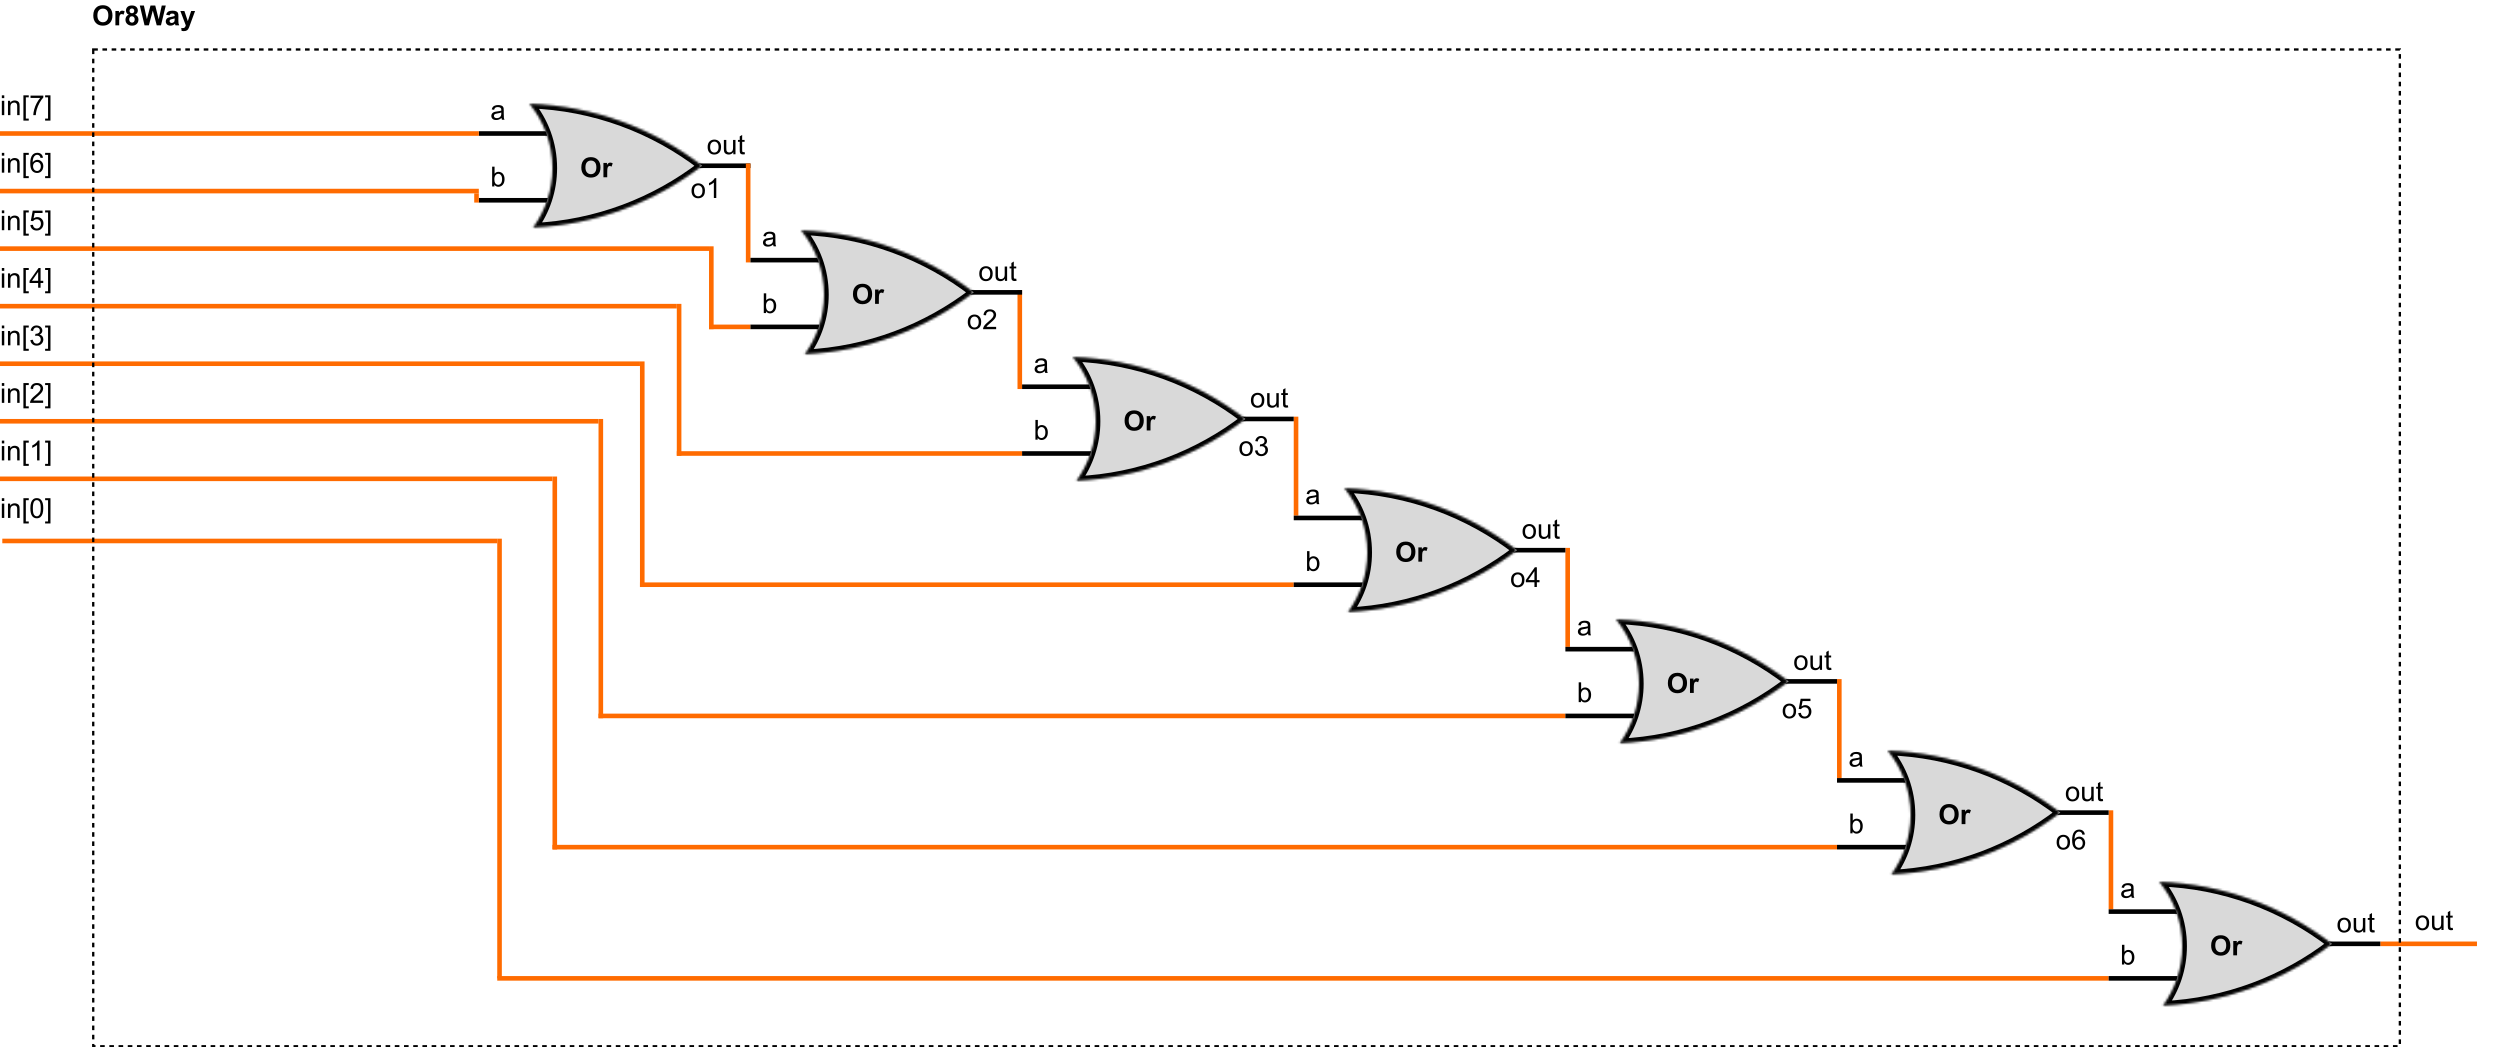<svg width="1086" height="455" viewBox="0 0 1086 455" fill="none" xmlns="http://www.w3.org/2000/svg">
<line x1="303" y1="72" x2="326" y2="72" stroke="black" stroke-width="2"/>
<line x1="208" y1="58" x2="238" y2="58" stroke="black" stroke-width="2"/>
<line x1="208" y1="87" x2="238" y2="87" stroke="black" stroke-width="2"/>
<path d="M217.852 51.232C217.461 51.565 217.084 51.799 216.721 51.935C216.361 52.072 215.975 52.141 215.561 52.141C214.877 52.141 214.352 51.975 213.984 51.643C213.617 51.307 213.434 50.879 213.434 50.359C213.434 50.055 213.502 49.777 213.639 49.527C213.779 49.273 213.961 49.07 214.184 48.918C214.41 48.766 214.664 48.65 214.945 48.572C215.152 48.518 215.465 48.465 215.883 48.414C216.734 48.312 217.361 48.191 217.764 48.051C217.768 47.906 217.77 47.815 217.77 47.775C217.77 47.346 217.67 47.043 217.471 46.867C217.201 46.629 216.801 46.51 216.27 46.51C215.773 46.51 215.406 46.598 215.168 46.773C214.934 46.945 214.76 47.252 214.646 47.693L213.615 47.553C213.709 47.111 213.863 46.756 214.078 46.486C214.293 46.213 214.604 46.004 215.01 45.859C215.416 45.711 215.887 45.637 216.422 45.637C216.953 45.637 217.385 45.699 217.717 45.824C218.049 45.949 218.293 46.107 218.449 46.299C218.605 46.486 218.715 46.725 218.777 47.014C218.812 47.193 218.83 47.518 218.83 47.986V49.393C218.83 50.373 218.852 50.994 218.895 51.256C218.941 51.514 219.031 51.762 219.164 52H218.062C217.953 51.781 217.883 51.525 217.852 51.232ZM217.764 48.877C217.381 49.033 216.807 49.166 216.041 49.275C215.607 49.338 215.301 49.408 215.121 49.486C214.941 49.565 214.803 49.68 214.705 49.832C214.607 49.98 214.559 50.147 214.559 50.33C214.559 50.611 214.664 50.846 214.875 51.033C215.09 51.221 215.402 51.315 215.812 51.315C216.219 51.315 216.58 51.227 216.896 51.051C217.213 50.871 217.445 50.627 217.594 50.318C217.707 50.08 217.764 49.728 217.764 49.264V48.877Z" fill="black"/>
<path d="M214.764 81H213.785V72.41H214.84V75.475C215.285 74.916 215.854 74.637 216.545 74.637C216.928 74.637 217.289 74.715 217.629 74.871C217.973 75.023 218.254 75.24 218.473 75.522C218.695 75.799 218.869 76.135 218.994 76.529C219.119 76.924 219.182 77.346 219.182 77.795C219.182 78.861 218.918 79.686 218.391 80.268C217.863 80.85 217.23 81.141 216.492 81.141C215.758 81.141 215.182 80.834 214.764 80.221V81ZM214.752 77.842C214.752 78.588 214.854 79.127 215.057 79.459C215.389 80.002 215.838 80.273 216.404 80.273C216.865 80.273 217.264 80.074 217.6 79.676C217.936 79.273 218.104 78.676 218.104 77.883C218.104 77.07 217.941 76.471 217.617 76.084C217.297 75.697 216.908 75.504 216.451 75.504C215.99 75.504 215.592 75.705 215.256 76.107C214.92 76.506 214.752 77.084 214.752 77.842Z" fill="black"/>
<path d="M307.398 63.889C307.398 62.736 307.719 61.883 308.359 61.328C308.895 60.867 309.547 60.637 310.316 60.637C311.172 60.637 311.871 60.918 312.414 61.48C312.957 62.039 313.229 62.812 313.229 63.801C313.229 64.602 313.107 65.232 312.865 65.693C312.627 66.15 312.277 66.506 311.816 66.76C311.359 67.014 310.859 67.141 310.316 67.141C309.445 67.141 308.74 66.861 308.201 66.303C307.666 65.744 307.398 64.939 307.398 63.889ZM308.482 63.889C308.482 64.686 308.656 65.283 309.004 65.682C309.352 66.076 309.789 66.273 310.316 66.273C310.84 66.273 311.275 66.074 311.623 65.676C311.971 65.277 312.145 64.67 312.145 63.853C312.145 63.084 311.969 62.502 311.617 62.107C311.27 61.709 310.836 61.51 310.316 61.51C309.789 61.51 309.352 61.707 309.004 62.102C308.656 62.496 308.482 63.092 308.482 63.889ZM318.549 67V66.086C318.064 66.789 317.406 67.141 316.574 67.141C316.207 67.141 315.863 67.07 315.543 66.93C315.227 66.789 314.99 66.613 314.834 66.402C314.682 66.188 314.574 65.926 314.512 65.617C314.469 65.41 314.447 65.082 314.447 64.633V60.777H315.502V64.228C315.502 64.779 315.523 65.15 315.566 65.342C315.633 65.619 315.773 65.838 315.988 65.998C316.203 66.154 316.469 66.232 316.785 66.232C317.102 66.232 317.398 66.152 317.676 65.992C317.953 65.828 318.148 65.607 318.262 65.33C318.379 65.049 318.438 64.643 318.438 64.111V60.777H319.492V67H318.549ZM323.453 66.057L323.605 66.988C323.309 67.051 323.043 67.082 322.809 67.082C322.426 67.082 322.129 67.022 321.918 66.9C321.707 66.779 321.559 66.621 321.473 66.426C321.387 66.227 321.344 65.811 321.344 65.178V61.598H320.57V60.777H321.344V59.236L322.393 58.603V60.777H323.453V61.598H322.393V65.236C322.393 65.537 322.41 65.731 322.445 65.816C322.484 65.902 322.545 65.971 322.627 66.022C322.713 66.072 322.834 66.098 322.99 66.098C323.107 66.098 323.262 66.084 323.453 66.057Z" fill="black"/>
<mask id="path-7-inside-1_113_3279" fill="white">
<path fill-rule="evenodd" clip-rule="evenodd" d="M231.602 98.86C236.884 91.601 240 82.664 240 73C240 62.398 236.25 52.673 230.005 45.076C258.183 46.032 284.094 55.921 304.996 72C284.489 87.775 259.161 97.591 231.602 98.86Z"/>
</mask>
<path fill-rule="evenodd" clip-rule="evenodd" d="M231.602 98.86C236.884 91.601 240 82.664 240 73C240 62.398 236.25 52.673 230.005 45.076C258.183 46.032 284.094 55.921 304.996 72C284.489 87.775 259.161 97.591 231.602 98.86Z" fill="#D9D9D9"/>
<path d="M231.602 98.86L229.985 97.683L227.536 101.049L231.694 100.858L231.602 98.86ZM230.005 45.076L230.073 43.078L225.65 42.927L228.46 46.346L230.005 45.076ZM304.996 72L306.216 73.585L308.277 72L306.216 70.415L304.996 72ZM233.22 100.037C238.742 92.447 242 83.101 242 73H238C238 82.227 235.026 90.754 229.985 97.683L233.22 100.037ZM242 73C242 61.918 238.079 51.747 231.55 43.806L228.46 46.346C234.422 53.598 238 62.879 238 73H242ZM229.938 47.075C257.683 48.017 283.194 57.752 303.777 73.585L306.216 70.415C284.993 54.09 258.682 44.048 230.073 43.078L229.938 47.075ZM303.777 70.415C283.584 85.948 258.647 95.613 231.51 96.862L231.694 100.858C259.676 99.57 285.395 89.601 306.216 73.585L303.777 70.415Z" fill="black" mask="url(#path-7-inside-1_113_3279)"/>
<path d="M252.521 72.758C252.521 71.883 252.652 71.148 252.914 70.555C253.109 70.117 253.375 69.725 253.711 69.377C254.051 69.029 254.422 68.772 254.824 68.603C255.359 68.377 255.977 68.264 256.676 68.264C257.941 68.264 258.953 68.656 259.711 69.441C260.473 70.227 260.854 71.318 260.854 72.717C260.854 74.103 260.477 75.189 259.723 75.975C258.969 76.756 257.961 77.147 256.699 77.147C255.422 77.147 254.406 76.758 253.652 75.981C252.898 75.199 252.521 74.125 252.521 72.758ZM254.309 72.699C254.309 73.672 254.533 74.41 254.982 74.914C255.432 75.414 256.002 75.664 256.693 75.664C257.385 75.664 257.951 75.416 258.393 74.92C258.838 74.42 259.061 73.672 259.061 72.676C259.061 71.691 258.844 70.957 258.41 70.473C257.98 69.988 257.408 69.746 256.693 69.746C255.979 69.746 255.402 69.992 254.965 70.484C254.527 70.973 254.309 71.711 254.309 72.699ZM263.777 77H262.131V70.777H263.66V71.662C263.922 71.244 264.156 70.969 264.363 70.836C264.574 70.703 264.812 70.637 265.078 70.637C265.453 70.637 265.814 70.74 266.162 70.947L265.652 72.383C265.375 72.203 265.117 72.113 264.879 72.113C264.648 72.113 264.453 72.178 264.293 72.307C264.133 72.432 264.006 72.66 263.912 72.992C263.822 73.324 263.777 74.019 263.777 75.078V77Z" fill="black"/>
<path d="M300.398 82.889C300.398 81.736 300.719 80.883 301.359 80.328C301.895 79.867 302.547 79.637 303.316 79.637C304.172 79.637 304.871 79.918 305.414 80.481C305.957 81.039 306.229 81.812 306.229 82.801C306.229 83.602 306.107 84.232 305.865 84.693C305.627 85.15 305.277 85.506 304.816 85.76C304.359 86.014 303.859 86.141 303.316 86.141C302.445 86.141 301.74 85.861 301.201 85.303C300.666 84.744 300.398 83.939 300.398 82.889ZM301.482 82.889C301.482 83.686 301.656 84.283 302.004 84.682C302.352 85.076 302.789 85.273 303.316 85.273C303.84 85.273 304.275 85.074 304.623 84.676C304.971 84.277 305.145 83.67 305.145 82.853C305.145 82.084 304.969 81.502 304.617 81.107C304.27 80.709 303.836 80.51 303.316 80.51C302.789 80.51 302.352 80.707 302.004 81.102C301.656 81.496 301.482 82.092 301.482 82.889ZM311.15 86H310.096V79.279C309.842 79.522 309.508 79.764 309.094 80.006C308.684 80.248 308.314 80.43 307.986 80.551V79.531C308.576 79.254 309.092 78.918 309.533 78.523C309.975 78.129 310.287 77.746 310.471 77.375H311.15V86Z" fill="black"/>
<path d="M0.797 42.623V41.41H1.852V42.623H0.797ZM0.797 50V43.777H1.852V50H0.797ZM3.463 50V43.777H4.412V44.662C4.869 43.978 5.529 43.637 6.393 43.637C6.768 43.637 7.111 43.705 7.424 43.842C7.74 43.975 7.977 44.15 8.133 44.369C8.289 44.588 8.398 44.848 8.461 45.148C8.5 45.344 8.52 45.685 8.52 46.174V50H7.465V46.215C7.465 45.785 7.424 45.465 7.342 45.254C7.26 45.039 7.113 44.869 6.902 44.744C6.695 44.615 6.451 44.551 6.17 44.551C5.721 44.551 5.332 44.693 5.004 44.978C4.68 45.264 4.518 45.805 4.518 46.602V50H3.463ZM10.166 52.385V41.41H12.492V42.283H11.221V51.512H12.492V52.385H10.166ZM13.26 42.535V41.522H18.82V42.342C18.273 42.924 17.73 43.697 17.191 44.662C16.656 45.627 16.242 46.619 15.949 47.639C15.738 48.357 15.604 49.145 15.545 50H14.461C14.473 49.324 14.605 48.508 14.859 47.551C15.113 46.594 15.477 45.672 15.949 44.785C16.426 43.895 16.932 43.145 17.467 42.535H13.26ZM21.926 52.385H19.6V51.512H20.871V42.283H19.6V41.41H21.926V52.385Z" fill="black"/>
<path d="M0.797 67.623V66.41H1.852V67.623H0.797ZM0.797 75V68.777H1.852V75H0.797ZM3.463 75V68.777H4.412V69.662C4.869 68.978 5.529 68.637 6.393 68.637C6.768 68.637 7.111 68.705 7.424 68.842C7.74 68.975 7.977 69.15 8.133 69.369C8.289 69.588 8.398 69.848 8.461 70.148C8.5 70.344 8.52 70.686 8.52 71.174V75H7.465V71.215C7.465 70.785 7.424 70.465 7.342 70.254C7.26 70.039 7.113 69.869 6.902 69.744C6.695 69.615 6.451 69.551 6.17 69.551C5.721 69.551 5.332 69.693 5.004 69.978C4.68 70.264 4.518 70.805 4.518 71.602V75H3.463ZM10.166 77.385V66.41H12.492V67.283H11.221V76.512H12.492V77.385H10.166ZM18.662 68.514L17.613 68.596C17.52 68.182 17.387 67.881 17.215 67.693C16.93 67.393 16.578 67.242 16.16 67.242C15.824 67.242 15.529 67.336 15.275 67.523C14.943 67.766 14.682 68.119 14.49 68.584C14.299 69.049 14.199 69.711 14.191 70.57C14.445 70.184 14.756 69.897 15.123 69.709C15.49 69.522 15.875 69.428 16.277 69.428C16.98 69.428 17.578 69.688 18.07 70.207C18.566 70.723 18.814 71.391 18.814 72.211C18.814 72.75 18.697 73.252 18.463 73.717C18.232 74.178 17.914 74.531 17.508 74.777C17.102 75.023 16.641 75.147 16.125 75.147C15.246 75.147 14.529 74.824 13.975 74.18C13.42 73.531 13.143 72.465 13.143 70.981C13.143 69.32 13.449 68.113 14.062 67.359C14.598 66.703 15.318 66.375 16.225 66.375C16.9 66.375 17.453 66.564 17.883 66.943C18.316 67.322 18.576 67.846 18.662 68.514ZM14.355 72.217C14.355 72.58 14.432 72.928 14.584 73.26C14.74 73.592 14.957 73.846 15.234 74.022C15.512 74.193 15.803 74.279 16.107 74.279C16.553 74.279 16.936 74.1 17.256 73.74C17.576 73.381 17.736 72.893 17.736 72.275C17.736 71.682 17.578 71.215 17.262 70.875C16.945 70.531 16.547 70.359 16.066 70.359C15.59 70.359 15.185 70.531 14.854 70.875C14.521 71.215 14.355 71.662 14.355 72.217ZM21.926 77.385H19.6V76.512H20.871V67.283H19.6V66.41H21.926V77.385Z" fill="black"/>
<path d="M0.797 92.623V91.41H1.852V92.623H0.797ZM0.797 100V93.777H1.852V100H0.797ZM3.463 100V93.777H4.412V94.662C4.869 93.978 5.529 93.637 6.393 93.637C6.768 93.637 7.111 93.705 7.424 93.842C7.74 93.975 7.977 94.15 8.133 94.369C8.289 94.588 8.398 94.848 8.461 95.148C8.5 95.344 8.52 95.686 8.52 96.174V100H7.465V96.215C7.465 95.785 7.424 95.465 7.342 95.254C7.26 95.039 7.113 94.869 6.902 94.744C6.695 94.615 6.451 94.551 6.17 94.551C5.721 94.551 5.332 94.693 5.004 94.978C4.68 95.264 4.518 95.805 4.518 96.602V100H3.463ZM10.166 102.385V91.41H12.492V92.283H11.221V101.512H12.492V102.385H10.166ZM13.19 97.75L14.297 97.656C14.379 98.195 14.568 98.602 14.865 98.875C15.166 99.144 15.527 99.279 15.949 99.279C16.457 99.279 16.887 99.088 17.238 98.705C17.59 98.322 17.766 97.814 17.766 97.182C17.766 96.58 17.596 96.106 17.256 95.758C16.92 95.41 16.479 95.236 15.932 95.236C15.592 95.236 15.285 95.314 15.012 95.471C14.738 95.623 14.523 95.822 14.367 96.068L13.377 95.939L14.209 91.527H18.48V92.535H15.053L14.59 94.844C15.105 94.484 15.646 94.305 16.213 94.305C16.963 94.305 17.596 94.564 18.111 95.084C18.627 95.603 18.885 96.272 18.885 97.088C18.885 97.865 18.658 98.537 18.205 99.103C17.654 99.799 16.902 100.146 15.949 100.146C15.168 100.146 14.529 99.928 14.033 99.49C13.541 99.053 13.26 98.473 13.19 97.75ZM21.926 102.385H19.6V101.512H20.871V92.283H19.6V91.41H21.926V102.385Z" fill="black"/>
<path d="M0.797 117.623V116.41H1.852V117.623H0.797ZM0.797 125V118.777H1.852V125H0.797ZM3.463 125V118.777H4.412V119.662C4.869 118.979 5.529 118.637 6.393 118.637C6.768 118.637 7.111 118.705 7.424 118.842C7.74 118.975 7.977 119.15 8.133 119.369C8.289 119.588 8.398 119.848 8.461 120.148C8.5 120.344 8.52 120.686 8.52 121.174V125H7.465V121.215C7.465 120.785 7.424 120.465 7.342 120.254C7.26 120.039 7.113 119.869 6.902 119.744C6.695 119.615 6.451 119.551 6.17 119.551C5.721 119.551 5.332 119.693 5.004 119.979C4.68 120.264 4.518 120.805 4.518 121.602V125H3.463ZM10.166 127.385V116.41H12.492V117.283H11.221V126.512H12.492V127.385H10.166ZM16.57 125V122.943H12.844V121.977L16.764 116.41H17.625V121.977H18.785V122.943H17.625V125H16.57ZM16.57 121.977V118.104L13.881 121.977H16.57ZM21.926 127.385H19.6V126.512H20.871V117.283H19.6V116.41H21.926V127.385Z" fill="black"/>
<path d="M0.797 142.623V141.41H1.852V142.623H0.797ZM0.797 150V143.777H1.852V150H0.797ZM3.463 150V143.777H4.412V144.662C4.869 143.979 5.529 143.637 6.393 143.637C6.768 143.637 7.111 143.705 7.424 143.842C7.74 143.975 7.977 144.15 8.133 144.369C8.289 144.588 8.398 144.848 8.461 145.148C8.5 145.344 8.52 145.686 8.52 146.174V150H7.465V146.215C7.465 145.785 7.424 145.465 7.342 145.254C7.26 145.039 7.113 144.869 6.902 144.744C6.695 144.615 6.451 144.551 6.17 144.551C5.721 144.551 5.332 144.693 5.004 144.979C4.68 145.264 4.518 145.805 4.518 146.602V150H3.463ZM10.166 152.385V141.41H12.492V142.283H11.221V151.512H12.492V152.385H10.166ZM13.195 147.732L14.25 147.592C14.371 148.189 14.576 148.621 14.865 148.887C15.158 149.148 15.514 149.279 15.932 149.279C16.428 149.279 16.846 149.107 17.186 148.764C17.529 148.42 17.701 147.994 17.701 147.486C17.701 147.002 17.543 146.604 17.227 146.291C16.91 145.975 16.508 145.816 16.02 145.816C15.82 145.816 15.572 145.855 15.275 145.934L15.393 145.008C15.463 145.016 15.52 145.02 15.562 145.02C16.012 145.02 16.416 144.902 16.775 144.668C17.135 144.434 17.314 144.072 17.314 143.584C17.314 143.197 17.184 142.877 16.922 142.623C16.66 142.369 16.322 142.242 15.908 142.242C15.498 142.242 15.156 142.371 14.883 142.629C14.609 142.887 14.434 143.273 14.355 143.789L13.301 143.602C13.43 142.895 13.723 142.348 14.18 141.961C14.637 141.57 15.205 141.375 15.885 141.375C16.354 141.375 16.785 141.477 17.18 141.68C17.574 141.879 17.875 142.152 18.082 142.5C18.293 142.848 18.398 143.217 18.398 143.607C18.398 143.979 18.299 144.316 18.1 144.621C17.9 144.926 17.605 145.168 17.215 145.348C17.723 145.465 18.117 145.709 18.398 146.08C18.68 146.447 18.82 146.908 18.82 147.463C18.82 148.213 18.547 148.85 18 149.373C17.453 149.893 16.762 150.152 15.926 150.152C15.172 150.152 14.545 149.928 14.045 149.479C13.549 149.029 13.266 148.447 13.195 147.732ZM21.926 152.385H19.6V151.512H20.871V142.283H19.6V141.41H21.926V152.385Z" fill="black"/>
<path d="M0.797 167.623V166.41H1.852V167.623H0.797ZM0.797 175V168.777H1.852V175H0.797ZM3.463 175V168.777H4.412V169.662C4.869 168.979 5.529 168.637 6.393 168.637C6.768 168.637 7.111 168.705 7.424 168.842C7.74 168.975 7.977 169.15 8.133 169.369C8.289 169.588 8.398 169.848 8.461 170.148C8.5 170.344 8.52 170.686 8.52 171.174V175H7.465V171.215C7.465 170.785 7.424 170.465 7.342 170.254C7.26 170.039 7.113 169.869 6.902 169.744C6.695 169.615 6.451 169.551 6.17 169.551C5.721 169.551 5.332 169.693 5.004 169.979C4.68 170.264 4.518 170.805 4.518 171.602V175H3.463ZM10.166 177.385V166.41H12.492V167.283H11.221V176.512H12.492V177.385H10.166ZM18.732 173.986V175H13.055C13.047 174.746 13.088 174.502 13.178 174.268C13.322 173.881 13.553 173.5 13.869 173.125C14.19 172.75 14.65 172.316 15.252 171.824C16.186 171.059 16.816 170.453 17.145 170.008C17.473 169.559 17.637 169.135 17.637 168.736C17.637 168.318 17.486 167.967 17.186 167.682C16.889 167.393 16.5 167.248 16.02 167.248C15.512 167.248 15.105 167.4 14.801 167.705C14.496 168.01 14.342 168.432 14.338 168.971L13.254 168.859C13.328 168.051 13.607 167.436 14.092 167.014C14.576 166.588 15.227 166.375 16.043 166.375C16.867 166.375 17.52 166.604 18 167.061C18.48 167.518 18.721 168.084 18.721 168.76C18.721 169.104 18.65 169.441 18.51 169.773C18.369 170.105 18.135 170.455 17.807 170.822C17.482 171.189 16.941 171.693 16.184 172.334C15.551 172.865 15.145 173.227 14.965 173.418C14.785 173.605 14.637 173.795 14.52 173.986H18.732ZM21.926 177.385H19.6V176.512H20.871V167.283H19.6V166.41H21.926V177.385Z" fill="black"/>
<path d="M0.797 192.623V191.41H1.852V192.623H0.797ZM0.797 200V193.777H1.852V200H0.797ZM3.463 200V193.777H4.412V194.662C4.869 193.979 5.529 193.637 6.393 193.637C6.768 193.637 7.111 193.705 7.424 193.842C7.74 193.975 7.977 194.15 8.133 194.369C8.289 194.588 8.398 194.848 8.461 195.148C8.5 195.344 8.52 195.686 8.52 196.174V200H7.465V196.215C7.465 195.785 7.424 195.465 7.342 195.254C7.26 195.039 7.113 194.869 6.902 194.744C6.695 194.615 6.451 194.551 6.17 194.551C5.721 194.551 5.332 194.693 5.004 194.979C4.68 195.264 4.518 195.805 4.518 196.602V200H3.463ZM10.166 202.385V191.41H12.492V192.283H11.221V201.512H12.492V202.385H10.166ZM17.162 200H16.107V193.279C15.854 193.521 15.52 193.764 15.105 194.006C14.695 194.248 14.326 194.43 13.998 194.551V193.531C14.588 193.254 15.104 192.918 15.545 192.523C15.986 192.129 16.299 191.746 16.482 191.375H17.162V200ZM21.926 202.385H19.6V201.512H20.871V192.283H19.6V191.41H21.926V202.385Z" fill="black"/>
<path d="M0.797 217.623V216.41H1.852V217.623H0.797ZM0.797 225V218.777H1.852V225H0.797ZM3.463 225V218.777H4.412V219.662C4.869 218.979 5.529 218.637 6.393 218.637C6.768 218.637 7.111 218.705 7.424 218.842C7.74 218.975 7.977 219.15 8.133 219.369C8.289 219.588 8.398 219.848 8.461 220.148C8.5 220.344 8.52 220.686 8.52 221.174V225H7.465V221.215C7.465 220.785 7.424 220.465 7.342 220.254C7.26 220.039 7.113 219.869 6.902 219.744C6.695 219.615 6.451 219.551 6.17 219.551C5.721 219.551 5.332 219.693 5.004 219.979C4.68 220.264 4.518 220.805 4.518 221.602V225H3.463ZM10.166 227.385V216.41H12.492V217.283H11.221V226.512H12.492V227.385H10.166ZM13.19 220.764C13.19 219.748 13.293 218.932 13.5 218.314C13.711 217.693 14.021 217.215 14.432 216.879C14.846 216.543 15.365 216.375 15.99 216.375C16.451 216.375 16.855 216.469 17.203 216.656C17.551 216.84 17.838 217.107 18.064 217.459C18.291 217.807 18.469 218.232 18.598 218.736C18.727 219.236 18.791 219.912 18.791 220.764C18.791 221.771 18.688 222.586 18.48 223.207C18.273 223.824 17.963 224.303 17.549 224.643C17.139 224.979 16.619 225.146 15.99 225.146C15.162 225.146 14.512 224.85 14.039 224.256C13.473 223.541 13.19 222.377 13.19 220.764ZM14.273 220.764C14.273 222.174 14.438 223.113 14.766 223.582C15.098 224.047 15.506 224.279 15.99 224.279C16.475 224.279 16.881 224.045 17.209 223.576C17.541 223.107 17.707 222.17 17.707 220.764C17.707 219.35 17.541 218.41 17.209 217.945C16.881 217.48 16.471 217.248 15.979 217.248C15.494 217.248 15.107 217.453 14.818 217.863C14.455 218.387 14.273 219.354 14.273 220.764ZM21.926 227.385H19.6V226.512H20.871V217.283H19.6V216.41H21.926V227.385Z" fill="black"/>
<line x1="325" y1="71" x2="325" y2="114" stroke="#FF6B00" stroke-width="2"/>
<line x1="443" y1="126" x2="443" y2="169" stroke="#FF6B00" stroke-width="2"/>
<line x1="563" y1="181" x2="563" y2="224" stroke="#FF6B00" stroke-width="2"/>
<line x1="681" y1="238" x2="681" y2="281" stroke="#FF6B00" stroke-width="2"/>
<line x1="799" y1="295" x2="799" y2="338" stroke="#FF6B00" stroke-width="2"/>
<line x1="917" y1="352" x2="917" y2="395" stroke="#FF6B00" stroke-width="2"/>
<line x1="207" y1="84" x2="207" y2="88" stroke="#FF6B00" stroke-width="2"/>
<line x1="309" y1="107" x2="309" y2="143" stroke="#FF6B00" stroke-width="2"/>
<line x1="295" y1="132" x2="295" y2="198" stroke="#FF6B00" stroke-width="2"/>
<line x1="279" y1="157" x2="279" y2="255" stroke="#FF6B00" stroke-width="2"/>
<line x1="261" y1="182" x2="261" y2="312" stroke="#FF6B00" stroke-width="2"/>
<line x1="241" y1="207" x2="241" y2="369" stroke="#FF6B00" stroke-width="2"/>
<line x1="217" y1="234" x2="217" y2="425" stroke="#FF6B00" stroke-width="2"/>
<line x1="8.74228e-08" y1="58" x2="208" y2="58" stroke="#FF6B00" stroke-width="2"/>
<line x1="-9.57822e-08" y1="83" x2="208" y2="83" stroke="#FF6B00" stroke-width="2"/>
<line x1="-9.57822e-08" y1="108" x2="308" y2="108" stroke="#FF6B00" stroke-width="2"/>
<line x1="-9.57822e-08" y1="133" x2="294" y2="133" stroke="#FF6B00" stroke-width="2"/>
<line x1="-9.57822e-08" y1="158" x2="278" y2="158" stroke="#FF6B00" stroke-width="2"/>
<line x1="-9.57822e-08" y1="183" x2="260" y2="183" stroke="#FF6B00" stroke-width="2"/>
<line x1="-9.57822e-08" y1="208" x2="240" y2="208" stroke="#FF6B00" stroke-width="2"/>
<line x1="1" y1="235" x2="216" y2="235" stroke="#FF6B00" stroke-width="2"/>
<path d="M1049.4 400.889C1049.4 399.736 1049.72 398.883 1050.36 398.328C1050.89 397.867 1051.55 397.637 1052.32 397.637C1053.17 397.637 1053.87 397.918 1054.41 398.48C1054.96 399.039 1055.23 399.812 1055.23 400.801C1055.23 401.602 1055.11 402.232 1054.87 402.693C1054.63 403.15 1054.28 403.506 1053.82 403.76C1053.36 404.014 1052.86 404.141 1052.32 404.141C1051.45 404.141 1050.74 403.861 1050.2 403.303C1049.67 402.744 1049.4 401.939 1049.4 400.889ZM1050.48 400.889C1050.48 401.686 1050.66 402.283 1051 402.682C1051.35 403.076 1051.79 403.273 1052.32 403.273C1052.84 403.273 1053.28 403.074 1053.62 402.676C1053.97 402.277 1054.14 401.67 1054.14 400.854C1054.14 400.084 1053.97 399.502 1053.62 399.107C1053.27 398.709 1052.84 398.51 1052.32 398.51C1051.79 398.51 1051.35 398.707 1051 399.102C1050.66 399.496 1050.48 400.092 1050.48 400.889ZM1060.55 404V403.086C1060.06 403.789 1059.41 404.141 1058.57 404.141C1058.21 404.141 1057.86 404.07 1057.54 403.93C1057.23 403.789 1056.99 403.613 1056.83 403.402C1056.68 403.188 1056.57 402.926 1056.51 402.617C1056.47 402.41 1056.45 402.082 1056.45 401.633V397.777H1057.5V401.229C1057.5 401.779 1057.52 402.15 1057.57 402.342C1057.63 402.619 1057.77 402.838 1057.99 402.998C1058.2 403.154 1058.47 403.232 1058.79 403.232C1059.1 403.232 1059.4 403.152 1059.68 402.992C1059.95 402.828 1060.15 402.607 1060.26 402.33C1060.38 402.049 1060.44 401.643 1060.44 401.111V397.777H1061.49V404H1060.55ZM1065.45 403.057L1065.61 403.988C1065.31 404.051 1065.04 404.082 1064.81 404.082C1064.43 404.082 1064.13 404.021 1063.92 403.9C1063.71 403.779 1063.56 403.621 1063.47 403.426C1063.39 403.227 1063.34 402.811 1063.34 402.178V398.598H1062.57V397.777H1063.34V396.236L1064.39 395.604V397.777H1065.45V398.598H1064.39V402.236C1064.39 402.537 1064.41 402.73 1064.45 402.816C1064.48 402.902 1064.54 402.971 1064.63 403.021C1064.71 403.072 1064.83 403.098 1064.99 403.098C1065.11 403.098 1065.26 403.084 1065.45 403.057Z" fill="black"/>
<line x1="308" y1="142" x2="326" y2="142" stroke="#FF6B00" stroke-width="2"/>
<line x1="294" y1="197" x2="444" y2="197" stroke="#FF6B00" stroke-width="2"/>
<line x1="278" y1="254" x2="562" y2="254" stroke="#FF6B00" stroke-width="2"/>
<line x1="260" y1="311" x2="680" y2="311" stroke="#FF6B00" stroke-width="2"/>
<line x1="240" y1="368" x2="798" y2="368" stroke="#FF6B00" stroke-width="2"/>
<line x1="216" y1="425" x2="916" y2="425" stroke="#FF6B00" stroke-width="2"/>
<line x1="1034" y1="410" x2="1076" y2="410" stroke="#FF6B00" stroke-width="2"/>
<line x1="421" y1="127" x2="444" y2="127" stroke="black" stroke-width="2"/>
<line x1="326" y1="113" x2="356" y2="113" stroke="black" stroke-width="2"/>
<line x1="326" y1="142" x2="356" y2="142" stroke="black" stroke-width="2"/>
<path d="M335.852 106.232C335.461 106.564 335.084 106.799 334.721 106.936C334.361 107.072 333.975 107.141 333.561 107.141C332.877 107.141 332.352 106.975 331.984 106.643C331.617 106.307 331.434 105.879 331.434 105.359C331.434 105.055 331.502 104.777 331.639 104.527C331.779 104.273 331.961 104.07 332.184 103.918C332.41 103.766 332.664 103.65 332.945 103.572C333.152 103.518 333.465 103.465 333.883 103.414C334.734 103.312 335.361 103.191 335.764 103.051C335.768 102.906 335.77 102.814 335.77 102.775C335.77 102.346 335.67 102.043 335.471 101.867C335.201 101.629 334.801 101.51 334.27 101.51C333.773 101.51 333.406 101.598 333.168 101.773C332.934 101.945 332.76 102.252 332.646 102.693L331.615 102.553C331.709 102.111 331.863 101.756 332.078 101.486C332.293 101.213 332.604 101.004 333.01 100.859C333.416 100.711 333.887 100.637 334.422 100.637C334.953 100.637 335.385 100.699 335.717 100.824C336.049 100.949 336.293 101.107 336.449 101.299C336.605 101.486 336.715 101.725 336.777 102.014C336.812 102.193 336.83 102.518 336.83 102.986V104.393C336.83 105.373 336.852 105.994 336.895 106.256C336.941 106.514 337.031 106.762 337.164 107H336.062C335.953 106.781 335.883 106.525 335.852 106.232ZM335.764 103.877C335.381 104.033 334.807 104.166 334.041 104.275C333.607 104.338 333.301 104.408 333.121 104.486C332.941 104.564 332.803 104.68 332.705 104.832C332.607 104.98 332.559 105.146 332.559 105.33C332.559 105.611 332.664 105.846 332.875 106.033C333.09 106.221 333.402 106.314 333.812 106.314C334.219 106.314 334.58 106.227 334.896 106.051C335.213 105.871 335.445 105.627 335.594 105.318C335.707 105.08 335.764 104.729 335.764 104.264V103.877Z" fill="black"/>
<path d="M332.764 136H331.785V127.41H332.84V130.475C333.285 129.916 333.854 129.637 334.545 129.637C334.928 129.637 335.289 129.715 335.629 129.871C335.973 130.023 336.254 130.24 336.473 130.521C336.695 130.799 336.869 131.135 336.994 131.529C337.119 131.924 337.182 132.346 337.182 132.795C337.182 133.861 336.918 134.686 336.391 135.268C335.863 135.85 335.23 136.141 334.492 136.141C333.758 136.141 333.182 135.834 332.764 135.221V136ZM332.752 132.842C332.752 133.588 332.854 134.127 333.057 134.459C333.389 135.002 333.838 135.273 334.404 135.273C334.865 135.273 335.264 135.074 335.6 134.676C335.936 134.273 336.104 133.676 336.104 132.883C336.104 132.07 335.941 131.471 335.617 131.084C335.297 130.697 334.908 130.504 334.451 130.504C333.99 130.504 333.592 130.705 333.256 131.107C332.92 131.506 332.752 132.084 332.752 132.842Z" fill="black"/>
<path d="M425.398 118.889C425.398 117.736 425.719 116.883 426.359 116.328C426.895 115.867 427.547 115.637 428.316 115.637C429.172 115.637 429.871 115.918 430.414 116.48C430.957 117.039 431.229 117.812 431.229 118.801C431.229 119.602 431.107 120.232 430.865 120.693C430.627 121.15 430.277 121.506 429.816 121.76C429.359 122.014 428.859 122.141 428.316 122.141C427.445 122.141 426.74 121.861 426.201 121.303C425.666 120.744 425.398 119.939 425.398 118.889ZM426.482 118.889C426.482 119.686 426.656 120.283 427.004 120.682C427.352 121.076 427.789 121.273 428.316 121.273C428.84 121.273 429.275 121.074 429.623 120.676C429.971 120.277 430.145 119.67 430.145 118.854C430.145 118.084 429.969 117.502 429.617 117.107C429.27 116.709 428.836 116.51 428.316 116.51C427.789 116.51 427.352 116.707 427.004 117.102C426.656 117.496 426.482 118.092 426.482 118.889ZM436.549 122V121.086C436.064 121.789 435.406 122.141 434.574 122.141C434.207 122.141 433.863 122.07 433.543 121.93C433.227 121.789 432.99 121.613 432.834 121.402C432.682 121.188 432.574 120.926 432.512 120.617C432.469 120.41 432.447 120.082 432.447 119.633V115.777H433.502V119.229C433.502 119.779 433.523 120.15 433.566 120.342C433.633 120.619 433.773 120.838 433.988 120.998C434.203 121.154 434.469 121.232 434.785 121.232C435.102 121.232 435.398 121.152 435.676 120.992C435.953 120.828 436.148 120.607 436.262 120.33C436.379 120.049 436.438 119.643 436.438 119.111V115.777H437.492V122H436.549ZM441.453 121.057L441.605 121.988C441.309 122.051 441.043 122.082 440.809 122.082C440.426 122.082 440.129 122.021 439.918 121.9C439.707 121.779 439.559 121.621 439.473 121.426C439.387 121.227 439.344 120.811 439.344 120.178V116.598H438.57V115.777H439.344V114.236L440.393 113.604V115.777H441.453V116.598H440.393V120.236C440.393 120.537 440.41 120.73 440.445 120.816C440.484 120.902 440.545 120.971 440.627 121.021C440.713 121.072 440.834 121.098 440.99 121.098C441.107 121.098 441.262 121.084 441.453 121.057Z" fill="black"/>
<mask id="path-54-inside-2_113_3279" fill="white">
<path fill-rule="evenodd" clip-rule="evenodd" d="M349.602 153.86C354.884 146.601 358 137.664 358 128C358 117.399 354.25 107.673 348.005 100.076C376.183 101.032 402.094 110.921 422.996 127C402.489 142.775 377.161 152.591 349.602 153.86Z"/>
</mask>
<path fill-rule="evenodd" clip-rule="evenodd" d="M349.602 153.86C354.884 146.601 358 137.664 358 128C358 117.399 354.25 107.673 348.005 100.076C376.183 101.032 402.094 110.921 422.996 127C402.489 142.775 377.161 152.591 349.602 153.86Z" fill="#D9D9D9"/>
<path d="M349.602 153.86L347.985 152.683L345.536 156.049L349.694 155.858L349.602 153.86ZM348.005 100.076L348.073 98.078L343.65 97.927L346.46 101.346L348.005 100.076ZM422.996 127L424.216 128.585L426.277 127L424.216 125.415L422.996 127ZM351.22 155.037C356.742 147.447 360 138.101 360 128H356C356 137.227 353.026 145.754 347.985 152.683L351.22 155.037ZM360 128C360 116.918 356.079 106.747 349.55 98.806L346.46 101.346C352.422 108.598 356 117.879 356 128H360ZM347.938 102.075C375.683 103.017 401.194 112.753 421.777 128.585L424.216 125.415C402.993 109.09 376.682 99.048 348.073 98.078L347.938 102.075ZM421.777 125.415C401.584 140.948 376.647 150.613 349.51 151.862L349.694 155.858C377.676 154.57 403.395 144.601 424.216 128.585L421.777 125.415Z" fill="black" mask="url(#path-54-inside-2_113_3279)"/>
<path d="M370.521 127.758C370.521 126.883 370.652 126.148 370.914 125.555C371.109 125.117 371.375 124.725 371.711 124.377C372.051 124.029 372.422 123.771 372.824 123.604C373.359 123.377 373.977 123.264 374.676 123.264C375.941 123.264 376.953 123.656 377.711 124.441C378.473 125.227 378.854 126.318 378.854 127.717C378.854 129.104 378.477 130.189 377.723 130.975C376.969 131.756 375.961 132.146 374.699 132.146C373.422 132.146 372.406 131.758 371.652 130.98C370.898 130.199 370.521 129.125 370.521 127.758ZM372.309 127.699C372.309 128.672 372.533 129.41 372.982 129.914C373.432 130.414 374.002 130.664 374.693 130.664C375.385 130.664 375.951 130.416 376.393 129.92C376.838 129.42 377.061 128.672 377.061 127.676C377.061 126.691 376.844 125.957 376.41 125.473C375.98 124.988 375.408 124.746 374.693 124.746C373.979 124.746 373.402 124.992 372.965 125.484C372.527 125.973 372.309 126.711 372.309 127.699ZM381.777 132H380.131V125.777H381.66V126.662C381.922 126.244 382.156 125.969 382.363 125.836C382.574 125.703 382.812 125.637 383.078 125.637C383.453 125.637 383.814 125.74 384.162 125.947L383.652 127.383C383.375 127.203 383.117 127.113 382.879 127.113C382.648 127.113 382.453 127.178 382.293 127.307C382.133 127.432 382.006 127.66 381.912 127.992C381.822 128.324 381.777 129.02 381.777 130.078V132Z" fill="black"/>
<path d="M420.398 139.889C420.398 138.736 420.719 137.883 421.359 137.328C421.895 136.867 422.547 136.637 423.316 136.637C424.172 136.637 424.871 136.918 425.414 137.48C425.957 138.039 426.229 138.812 426.229 139.801C426.229 140.602 426.107 141.232 425.865 141.693C425.627 142.15 425.277 142.506 424.816 142.76C424.359 143.014 423.859 143.141 423.316 143.141C422.445 143.141 421.74 142.861 421.201 142.303C420.666 141.744 420.398 140.939 420.398 139.889ZM421.482 139.889C421.482 140.686 421.656 141.283 422.004 141.682C422.352 142.076 422.789 142.273 423.316 142.273C423.84 142.273 424.275 142.074 424.623 141.676C424.971 141.277 425.145 140.67 425.145 139.854C425.145 139.084 424.969 138.502 424.617 138.107C424.27 137.709 423.836 137.51 423.316 137.51C422.789 137.51 422.352 137.707 422.004 138.102C421.656 138.496 421.482 139.092 421.482 139.889ZM432.721 141.986V143H427.043C427.035 142.746 427.076 142.502 427.166 142.268C427.311 141.881 427.541 141.5 427.857 141.125C428.178 140.75 428.639 140.316 429.24 139.824C430.174 139.059 430.805 138.453 431.133 138.008C431.461 137.559 431.625 137.135 431.625 136.736C431.625 136.318 431.475 135.967 431.174 135.682C430.877 135.393 430.488 135.248 430.008 135.248C429.5 135.248 429.094 135.4 428.789 135.705C428.484 136.01 428.33 136.432 428.326 136.971L427.242 136.859C427.316 136.051 427.596 135.436 428.08 135.014C428.564 134.588 429.215 134.375 430.031 134.375C430.855 134.375 431.508 134.604 431.988 135.061C432.469 135.518 432.709 136.084 432.709 136.76C432.709 137.104 432.639 137.441 432.498 137.773C432.357 138.105 432.123 138.455 431.795 138.822C431.471 139.189 430.93 139.693 430.172 140.334C429.539 140.865 429.133 141.227 428.953 141.418C428.773 141.605 428.625 141.795 428.508 141.986H432.721Z" fill="black"/>
<line x1="539" y1="182" x2="562" y2="182" stroke="black" stroke-width="2"/>
<line x1="444" y1="168" x2="474" y2="168" stroke="black" stroke-width="2"/>
<line x1="444" y1="197" x2="474" y2="197" stroke="black" stroke-width="2"/>
<path d="M453.852 161.232C453.461 161.564 453.084 161.799 452.721 161.936C452.361 162.072 451.975 162.141 451.561 162.141C450.877 162.141 450.352 161.975 449.984 161.643C449.617 161.307 449.434 160.879 449.434 160.359C449.434 160.055 449.502 159.777 449.639 159.527C449.779 159.273 449.961 159.07 450.184 158.918C450.41 158.766 450.664 158.65 450.945 158.572C451.152 158.518 451.465 158.465 451.883 158.414C452.734 158.312 453.361 158.191 453.764 158.051C453.768 157.906 453.77 157.814 453.77 157.775C453.77 157.346 453.67 157.043 453.471 156.867C453.201 156.629 452.801 156.51 452.27 156.51C451.773 156.51 451.406 156.598 451.168 156.773C450.934 156.945 450.76 157.252 450.646 157.693L449.615 157.553C449.709 157.111 449.863 156.756 450.078 156.486C450.293 156.213 450.604 156.004 451.01 155.859C451.416 155.711 451.887 155.637 452.422 155.637C452.953 155.637 453.385 155.699 453.717 155.824C454.049 155.949 454.293 156.107 454.449 156.299C454.605 156.486 454.715 156.725 454.777 157.014C454.812 157.193 454.83 157.518 454.83 157.986V159.393C454.83 160.373 454.852 160.994 454.895 161.256C454.941 161.514 455.031 161.762 455.164 162H454.062C453.953 161.781 453.883 161.525 453.852 161.232ZM453.764 158.877C453.381 159.033 452.807 159.166 452.041 159.275C451.607 159.338 451.301 159.408 451.121 159.486C450.941 159.564 450.803 159.68 450.705 159.832C450.607 159.98 450.559 160.146 450.559 160.33C450.559 160.611 450.664 160.846 450.875 161.033C451.09 161.221 451.402 161.314 451.812 161.314C452.219 161.314 452.58 161.227 452.896 161.051C453.213 160.871 453.445 160.627 453.594 160.318C453.707 160.08 453.764 159.729 453.764 159.264V158.877Z" fill="black"/>
<path d="M450.764 191H449.785V182.41H450.84V185.475C451.285 184.916 451.854 184.637 452.545 184.637C452.928 184.637 453.289 184.715 453.629 184.871C453.973 185.023 454.254 185.24 454.473 185.521C454.695 185.799 454.869 186.135 454.994 186.529C455.119 186.924 455.182 187.346 455.182 187.795C455.182 188.861 454.918 189.686 454.391 190.268C453.863 190.85 453.23 191.141 452.492 191.141C451.758 191.141 451.182 190.834 450.764 190.221V191ZM450.752 187.842C450.752 188.588 450.854 189.127 451.057 189.459C451.389 190.002 451.838 190.273 452.404 190.273C452.865 190.273 453.264 190.074 453.6 189.676C453.936 189.273 454.104 188.676 454.104 187.883C454.104 187.07 453.941 186.471 453.617 186.084C453.297 185.697 452.908 185.504 452.451 185.504C451.99 185.504 451.592 185.705 451.256 186.107C450.92 186.506 450.752 187.084 450.752 187.842Z" fill="black"/>
<path d="M543.398 173.889C543.398 172.736 543.719 171.883 544.359 171.328C544.895 170.867 545.547 170.637 546.316 170.637C547.172 170.637 547.871 170.918 548.414 171.48C548.957 172.039 549.229 172.812 549.229 173.801C549.229 174.602 549.107 175.232 548.865 175.693C548.627 176.15 548.277 176.506 547.816 176.76C547.359 177.014 546.859 177.141 546.316 177.141C545.445 177.141 544.74 176.861 544.201 176.303C543.666 175.744 543.398 174.939 543.398 173.889ZM544.482 173.889C544.482 174.686 544.656 175.283 545.004 175.682C545.352 176.076 545.789 176.273 546.316 176.273C546.84 176.273 547.275 176.074 547.623 175.676C547.971 175.277 548.145 174.67 548.145 173.854C548.145 173.084 547.969 172.502 547.617 172.107C547.27 171.709 546.836 171.51 546.316 171.51C545.789 171.51 545.352 171.707 545.004 172.102C544.656 172.496 544.482 173.092 544.482 173.889ZM554.549 177V176.086C554.064 176.789 553.406 177.141 552.574 177.141C552.207 177.141 551.863 177.07 551.543 176.93C551.227 176.789 550.99 176.613 550.834 176.402C550.682 176.188 550.574 175.926 550.512 175.617C550.469 175.41 550.447 175.082 550.447 174.633V170.777H551.502V174.229C551.502 174.779 551.523 175.15 551.566 175.342C551.633 175.619 551.773 175.838 551.988 175.998C552.203 176.154 552.469 176.232 552.785 176.232C553.102 176.232 553.398 176.152 553.676 175.992C553.953 175.828 554.148 175.607 554.262 175.33C554.379 175.049 554.438 174.643 554.438 174.111V170.777H555.492V177H554.549ZM559.453 176.057L559.605 176.988C559.309 177.051 559.043 177.082 558.809 177.082C558.426 177.082 558.129 177.021 557.918 176.9C557.707 176.779 557.559 176.621 557.473 176.426C557.387 176.227 557.344 175.811 557.344 175.178V171.598H556.57V170.777H557.344V169.236L558.393 168.604V170.777H559.453V171.598H558.393V175.236C558.393 175.537 558.41 175.73 558.445 175.816C558.484 175.902 558.545 175.971 558.627 176.021C558.713 176.072 558.834 176.098 558.99 176.098C559.107 176.098 559.262 176.084 559.453 176.057Z" fill="black"/>
<mask id="path-64-inside-3_113_3279" fill="white">
<path fill-rule="evenodd" clip-rule="evenodd" d="M467.602 208.86C472.884 201.601 476 192.664 476 183C476 172.399 472.25 162.673 466.005 155.076C494.183 156.032 520.094 165.921 540.996 182C520.489 197.775 495.161 207.591 467.602 208.86Z"/>
</mask>
<path fill-rule="evenodd" clip-rule="evenodd" d="M467.602 208.86C472.884 201.601 476 192.664 476 183C476 172.399 472.25 162.673 466.005 155.076C494.183 156.032 520.094 165.921 540.996 182C520.489 197.775 495.161 207.591 467.602 208.86Z" fill="#D9D9D9"/>
<path d="M467.602 208.86L465.985 207.683L463.536 211.049L467.694 210.858L467.602 208.86ZM466.005 155.076L466.073 153.077L461.65 152.927L464.46 156.346L466.005 155.076ZM540.996 182L542.216 183.585L544.277 182L542.216 180.415L540.996 182ZM469.22 210.037C474.742 202.447 478 193.101 478 183H474C474 192.227 471.026 200.754 465.985 207.683L469.22 210.037ZM478 183C478 171.918 474.079 161.747 467.55 153.806L464.46 156.346C470.422 163.598 474 172.879 474 183H478ZM465.938 157.075C493.683 158.017 519.194 167.753 539.777 183.585L542.216 180.415C520.993 164.09 494.682 154.048 466.073 153.077L465.938 157.075ZM539.777 180.415C519.584 195.948 494.647 205.613 467.51 206.862L467.694 210.858C495.676 209.57 521.395 199.601 542.216 183.585L539.777 180.415Z" fill="black" mask="url(#path-64-inside-3_113_3279)"/>
<path d="M488.521 182.758C488.521 181.883 488.652 181.148 488.914 180.555C489.109 180.117 489.375 179.725 489.711 179.377C490.051 179.029 490.422 178.771 490.824 178.604C491.359 178.377 491.977 178.264 492.676 178.264C493.941 178.264 494.953 178.656 495.711 179.441C496.473 180.227 496.854 181.318 496.854 182.717C496.854 184.104 496.477 185.189 495.723 185.975C494.969 186.756 493.961 187.146 492.699 187.146C491.422 187.146 490.406 186.758 489.652 185.98C488.898 185.199 488.521 184.125 488.521 182.758ZM490.309 182.699C490.309 183.672 490.533 184.41 490.982 184.914C491.432 185.414 492.002 185.664 492.693 185.664C493.385 185.664 493.951 185.416 494.393 184.92C494.838 184.42 495.061 183.672 495.061 182.676C495.061 181.691 494.844 180.957 494.41 180.473C493.98 179.988 493.408 179.746 492.693 179.746C491.979 179.746 491.402 179.992 490.965 180.484C490.527 180.973 490.309 181.711 490.309 182.699ZM499.777 187H498.131V180.777H499.66V181.662C499.922 181.244 500.156 180.969 500.363 180.836C500.574 180.703 500.812 180.637 501.078 180.637C501.453 180.637 501.814 180.74 502.162 180.947L501.652 182.383C501.375 182.203 501.117 182.113 500.879 182.113C500.648 182.113 500.453 182.178 500.293 182.307C500.133 182.432 500.006 182.66 499.912 182.992C499.822 183.324 499.777 184.02 499.777 185.078V187Z" fill="black"/>
<path d="M538.398 194.889C538.398 193.736 538.719 192.883 539.359 192.328C539.895 191.867 540.547 191.637 541.316 191.637C542.172 191.637 542.871 191.918 543.414 192.48C543.957 193.039 544.229 193.812 544.229 194.801C544.229 195.602 544.107 196.232 543.865 196.693C543.627 197.15 543.277 197.506 542.816 197.76C542.359 198.014 541.859 198.141 541.316 198.141C540.445 198.141 539.74 197.861 539.201 197.303C538.666 196.744 538.398 195.939 538.398 194.889ZM539.482 194.889C539.482 195.686 539.656 196.283 540.004 196.682C540.352 197.076 540.789 197.273 541.316 197.273C541.84 197.273 542.275 197.074 542.623 196.676C542.971 196.277 543.145 195.67 543.145 194.854C543.145 194.084 542.969 193.502 542.617 193.107C542.27 192.709 541.836 192.51 541.316 192.51C540.789 192.51 540.352 192.707 540.004 193.102C539.656 193.496 539.482 194.092 539.482 194.889ZM545.184 195.732L546.238 195.592C546.359 196.189 546.564 196.621 546.854 196.887C547.146 197.148 547.502 197.279 547.92 197.279C548.416 197.279 548.834 197.107 549.174 196.764C549.518 196.42 549.689 195.994 549.689 195.486C549.689 195.002 549.531 194.604 549.215 194.291C548.898 193.975 548.496 193.816 548.008 193.816C547.809 193.816 547.561 193.855 547.264 193.934L547.381 193.008C547.451 193.016 547.508 193.02 547.551 193.02C548 193.02 548.404 192.902 548.764 192.668C549.123 192.434 549.303 192.072 549.303 191.584C549.303 191.197 549.172 190.877 548.91 190.623C548.648 190.369 548.311 190.242 547.896 190.242C547.486 190.242 547.145 190.371 546.871 190.629C546.598 190.887 546.422 191.273 546.344 191.789L545.289 191.602C545.418 190.895 545.711 190.348 546.168 189.961C546.625 189.57 547.193 189.375 547.873 189.375C548.342 189.375 548.773 189.477 549.168 189.68C549.562 189.879 549.863 190.152 550.07 190.5C550.281 190.848 550.387 191.217 550.387 191.607C550.387 191.979 550.287 192.316 550.088 192.621C549.889 192.926 549.594 193.168 549.203 193.348C549.711 193.465 550.105 193.709 550.387 194.08C550.668 194.447 550.809 194.908 550.809 195.463C550.809 196.213 550.535 196.85 549.988 197.373C549.441 197.893 548.75 198.152 547.914 198.152C547.16 198.152 546.533 197.928 546.033 197.479C545.537 197.029 545.254 196.447 545.184 195.732Z" fill="black"/>
<line x1="657" y1="239" x2="680" y2="239" stroke="black" stroke-width="2"/>
<line x1="562" y1="225" x2="592" y2="225" stroke="black" stroke-width="2"/>
<line x1="562" y1="254" x2="592" y2="254" stroke="black" stroke-width="2"/>
<path d="M571.852 218.232C571.461 218.564 571.084 218.799 570.721 218.936C570.361 219.072 569.975 219.141 569.561 219.141C568.877 219.141 568.352 218.975 567.984 218.643C567.617 218.307 567.434 217.879 567.434 217.359C567.434 217.055 567.502 216.777 567.639 216.527C567.779 216.273 567.961 216.07 568.184 215.918C568.41 215.766 568.664 215.65 568.945 215.572C569.152 215.518 569.465 215.465 569.883 215.414C570.734 215.312 571.361 215.191 571.764 215.051C571.768 214.906 571.77 214.814 571.77 214.775C571.77 214.346 571.67 214.043 571.471 213.867C571.201 213.629 570.801 213.51 570.27 213.51C569.773 213.51 569.406 213.598 569.168 213.773C568.934 213.945 568.76 214.252 568.646 214.693L567.615 214.553C567.709 214.111 567.863 213.756 568.078 213.486C568.293 213.213 568.604 213.004 569.01 212.859C569.416 212.711 569.887 212.637 570.422 212.637C570.953 212.637 571.385 212.699 571.717 212.824C572.049 212.949 572.293 213.107 572.449 213.299C572.605 213.486 572.715 213.725 572.777 214.014C572.812 214.193 572.83 214.518 572.83 214.986V216.393C572.83 217.373 572.852 217.994 572.895 218.256C572.941 218.514 573.031 218.762 573.164 219H572.062C571.953 218.781 571.883 218.525 571.852 218.232ZM571.764 215.877C571.381 216.033 570.807 216.166 570.041 216.275C569.607 216.338 569.301 216.408 569.121 216.486C568.941 216.564 568.803 216.68 568.705 216.832C568.607 216.98 568.559 217.146 568.559 217.33C568.559 217.611 568.664 217.846 568.875 218.033C569.09 218.221 569.402 218.314 569.812 218.314C570.219 218.314 570.58 218.227 570.896 218.051C571.213 217.871 571.445 217.627 571.594 217.318C571.707 217.08 571.764 216.729 571.764 216.264V215.877Z" fill="black"/>
<path d="M568.764 248H567.785V239.41H568.84V242.475C569.285 241.916 569.854 241.637 570.545 241.637C570.928 241.637 571.289 241.715 571.629 241.871C571.973 242.023 572.254 242.24 572.473 242.521C572.695 242.799 572.869 243.135 572.994 243.529C573.119 243.924 573.182 244.346 573.182 244.795C573.182 245.861 572.918 246.686 572.391 247.268C571.863 247.85 571.23 248.141 570.492 248.141C569.758 248.141 569.182 247.834 568.764 247.221V248ZM568.752 244.842C568.752 245.588 568.854 246.127 569.057 246.459C569.389 247.002 569.838 247.273 570.404 247.273C570.865 247.273 571.264 247.074 571.6 246.676C571.936 246.273 572.104 245.676 572.104 244.883C572.104 244.07 571.941 243.471 571.617 243.084C571.297 242.697 570.908 242.504 570.451 242.504C569.99 242.504 569.592 242.705 569.256 243.107C568.92 243.506 568.752 244.084 568.752 244.842Z" fill="black"/>
<path d="M661.398 230.889C661.398 229.736 661.719 228.883 662.359 228.328C662.895 227.867 663.547 227.637 664.316 227.637C665.172 227.637 665.871 227.918 666.414 228.48C666.957 229.039 667.229 229.812 667.229 230.801C667.229 231.602 667.107 232.232 666.865 232.693C666.627 233.15 666.277 233.506 665.816 233.76C665.359 234.014 664.859 234.141 664.316 234.141C663.445 234.141 662.74 233.861 662.201 233.303C661.666 232.744 661.398 231.939 661.398 230.889ZM662.482 230.889C662.482 231.686 662.656 232.283 663.004 232.682C663.352 233.076 663.789 233.273 664.316 233.273C664.84 233.273 665.275 233.074 665.623 232.676C665.971 232.277 666.145 231.67 666.145 230.854C666.145 230.084 665.969 229.502 665.617 229.107C665.27 228.709 664.836 228.51 664.316 228.51C663.789 228.51 663.352 228.707 663.004 229.102C662.656 229.496 662.482 230.092 662.482 230.889ZM672.549 234V233.086C672.064 233.789 671.406 234.141 670.574 234.141C670.207 234.141 669.863 234.07 669.543 233.93C669.227 233.789 668.99 233.613 668.834 233.402C668.682 233.188 668.574 232.926 668.512 232.617C668.469 232.41 668.447 232.082 668.447 231.633V227.777H669.502V231.229C669.502 231.779 669.523 232.15 669.566 232.342C669.633 232.619 669.773 232.838 669.988 232.998C670.203 233.154 670.469 233.232 670.785 233.232C671.102 233.232 671.398 233.152 671.676 232.992C671.953 232.828 672.148 232.607 672.262 232.33C672.379 232.049 672.438 231.643 672.438 231.111V227.777H673.492V234H672.549ZM677.453 233.057L677.605 233.988C677.309 234.051 677.043 234.082 676.809 234.082C676.426 234.082 676.129 234.021 675.918 233.9C675.707 233.779 675.559 233.621 675.473 233.426C675.387 233.227 675.344 232.811 675.344 232.178V228.598H674.57V227.777H675.344V226.236L676.393 225.604V227.777H677.453V228.598H676.393V232.236C676.393 232.537 676.41 232.73 676.445 232.816C676.484 232.902 676.545 232.971 676.627 233.021C676.713 233.072 676.834 233.098 676.99 233.098C677.107 233.098 677.262 233.084 677.453 233.057Z" fill="black"/>
<mask id="path-74-inside-4_113_3279" fill="white">
<path fill-rule="evenodd" clip-rule="evenodd" d="M585.602 265.86C590.884 258.601 594 249.664 594 240C594 229.399 590.25 219.673 584.005 212.076C612.183 213.032 638.094 222.921 658.996 239C638.489 254.775 613.161 264.591 585.602 265.86Z"/>
</mask>
<path fill-rule="evenodd" clip-rule="evenodd" d="M585.602 265.86C590.884 258.601 594 249.664 594 240C594 229.399 590.25 219.673 584.005 212.076C612.183 213.032 638.094 222.921 658.996 239C638.489 254.775 613.161 264.591 585.602 265.86Z" fill="#D9D9D9"/>
<path d="M585.602 265.86L583.985 264.683L581.536 268.049L585.694 267.858L585.602 265.86ZM584.005 212.076L584.073 210.077L579.65 209.927L582.46 213.346L584.005 212.076ZM658.996 239L660.216 240.585L662.277 239L660.216 237.415L658.996 239ZM587.22 267.037C592.742 259.447 596 250.101 596 240H592C592 249.227 589.026 257.754 583.985 264.683L587.22 267.037ZM596 240C596 228.918 592.079 218.747 585.55 210.806L582.46 213.346C588.422 220.598 592 229.879 592 240H596ZM583.938 214.075C611.683 215.017 637.194 224.753 657.777 240.585L660.216 237.415C638.993 221.09 612.682 211.048 584.073 210.077L583.938 214.075ZM657.777 237.415C637.584 252.948 612.647 262.613 585.51 263.862L585.694 267.858C613.676 266.57 639.395 256.601 660.216 240.585L657.777 237.415Z" fill="black" mask="url(#path-74-inside-4_113_3279)"/>
<path d="M606.521 239.758C606.521 238.883 606.652 238.148 606.914 237.555C607.109 237.117 607.375 236.725 607.711 236.377C608.051 236.029 608.422 235.771 608.824 235.604C609.359 235.377 609.977 235.264 610.676 235.264C611.941 235.264 612.953 235.656 613.711 236.441C614.473 237.227 614.854 238.318 614.854 239.717C614.854 241.104 614.477 242.189 613.723 242.975C612.969 243.756 611.961 244.146 610.699 244.146C609.422 244.146 608.406 243.758 607.652 242.98C606.898 242.199 606.521 241.125 606.521 239.758ZM608.309 239.699C608.309 240.672 608.533 241.41 608.982 241.914C609.432 242.414 610.002 242.664 610.693 242.664C611.385 242.664 611.951 242.416 612.393 241.92C612.838 241.42 613.061 240.672 613.061 239.676C613.061 238.691 612.844 237.957 612.41 237.473C611.98 236.988 611.408 236.746 610.693 236.746C609.979 236.746 609.402 236.992 608.965 237.484C608.527 237.973 608.309 238.711 608.309 239.699ZM617.777 244H616.131V237.777H617.66V238.662C617.922 238.244 618.156 237.969 618.363 237.836C618.574 237.703 618.812 237.637 619.078 237.637C619.453 237.637 619.814 237.74 620.162 237.947L619.652 239.383C619.375 239.203 619.117 239.113 618.879 239.113C618.648 239.113 618.453 239.178 618.293 239.307C618.133 239.432 618.006 239.66 617.912 239.992C617.822 240.324 617.777 241.02 617.777 242.078V244Z" fill="black"/>
<path d="M656.398 251.889C656.398 250.736 656.719 249.883 657.359 249.328C657.895 248.867 658.547 248.637 659.316 248.637C660.172 248.637 660.871 248.918 661.414 249.48C661.957 250.039 662.229 250.812 662.229 251.801C662.229 252.602 662.107 253.232 661.865 253.693C661.627 254.15 661.277 254.506 660.816 254.76C660.359 255.014 659.859 255.141 659.316 255.141C658.445 255.141 657.74 254.861 657.201 254.303C656.666 253.744 656.398 252.939 656.398 251.889ZM657.482 251.889C657.482 252.686 657.656 253.283 658.004 253.682C658.352 254.076 658.789 254.273 659.316 254.273C659.84 254.273 660.275 254.074 660.623 253.676C660.971 253.277 661.145 252.67 661.145 251.854C661.145 251.084 660.969 250.502 660.617 250.107C660.27 249.709 659.836 249.51 659.316 249.51C658.789 249.51 658.352 249.707 658.004 250.102C657.656 250.496 657.482 251.092 657.482 251.889ZM666.559 255V252.943H662.832V251.977L666.752 246.41H667.613V251.977H668.773V252.943H667.613V255H666.559ZM666.559 251.977V248.104L663.869 251.977H666.559Z" fill="black"/>
<line x1="775" y1="296" x2="798" y2="296" stroke="black" stroke-width="2"/>
<line x1="680" y1="282" x2="710" y2="282" stroke="black" stroke-width="2"/>
<line x1="680" y1="311" x2="710" y2="311" stroke="black" stroke-width="2"/>
<path d="M689.852 275.232C689.461 275.564 689.084 275.799 688.721 275.936C688.361 276.072 687.975 276.141 687.561 276.141C686.877 276.141 686.352 275.975 685.984 275.643C685.617 275.307 685.434 274.879 685.434 274.359C685.434 274.055 685.502 273.777 685.639 273.527C685.779 273.273 685.961 273.07 686.184 272.918C686.41 272.766 686.664 272.65 686.945 272.572C687.152 272.518 687.465 272.465 687.883 272.414C688.734 272.312 689.361 272.191 689.764 272.051C689.768 271.906 689.77 271.814 689.77 271.775C689.77 271.346 689.67 271.043 689.471 270.867C689.201 270.629 688.801 270.51 688.27 270.51C687.773 270.51 687.406 270.598 687.168 270.773C686.934 270.945 686.76 271.252 686.646 271.693L685.615 271.553C685.709 271.111 685.863 270.756 686.078 270.486C686.293 270.213 686.604 270.004 687.01 269.859C687.416 269.711 687.887 269.637 688.422 269.637C688.953 269.637 689.385 269.699 689.717 269.824C690.049 269.949 690.293 270.107 690.449 270.299C690.605 270.486 690.715 270.725 690.777 271.014C690.812 271.193 690.83 271.518 690.83 271.986V273.393C690.83 274.373 690.852 274.994 690.895 275.256C690.941 275.514 691.031 275.762 691.164 276H690.062C689.953 275.781 689.883 275.525 689.852 275.232ZM689.764 272.877C689.381 273.033 688.807 273.166 688.041 273.275C687.607 273.338 687.301 273.408 687.121 273.486C686.941 273.564 686.803 273.68 686.705 273.832C686.607 273.98 686.559 274.146 686.559 274.33C686.559 274.611 686.664 274.846 686.875 275.033C687.09 275.221 687.402 275.314 687.812 275.314C688.219 275.314 688.58 275.227 688.896 275.051C689.213 274.871 689.445 274.627 689.594 274.318C689.707 274.08 689.764 273.729 689.764 273.264V272.877Z" fill="black"/>
<path d="M686.764 305H685.785V296.41H686.84V299.475C687.285 298.916 687.854 298.637 688.545 298.637C688.928 298.637 689.289 298.715 689.629 298.871C689.973 299.023 690.254 299.24 690.473 299.521C690.695 299.799 690.869 300.135 690.994 300.529C691.119 300.924 691.182 301.346 691.182 301.795C691.182 302.861 690.918 303.686 690.391 304.268C689.863 304.85 689.23 305.141 688.492 305.141C687.758 305.141 687.182 304.834 686.764 304.221V305ZM686.752 301.842C686.752 302.588 686.854 303.127 687.057 303.459C687.389 304.002 687.838 304.273 688.404 304.273C688.865 304.273 689.264 304.074 689.6 303.676C689.936 303.273 690.104 302.676 690.104 301.883C690.104 301.07 689.941 300.471 689.617 300.084C689.297 299.697 688.908 299.504 688.451 299.504C687.99 299.504 687.592 299.705 687.256 300.107C686.92 300.506 686.752 301.084 686.752 301.842Z" fill="black"/>
<path d="M779.398 287.889C779.398 286.736 779.719 285.883 780.359 285.328C780.895 284.867 781.547 284.637 782.316 284.637C783.172 284.637 783.871 284.918 784.414 285.48C784.957 286.039 785.229 286.812 785.229 287.801C785.229 288.602 785.107 289.232 784.865 289.693C784.627 290.15 784.277 290.506 783.816 290.76C783.359 291.014 782.859 291.141 782.316 291.141C781.445 291.141 780.74 290.861 780.201 290.303C779.666 289.744 779.398 288.939 779.398 287.889ZM780.482 287.889C780.482 288.686 780.656 289.283 781.004 289.682C781.352 290.076 781.789 290.273 782.316 290.273C782.84 290.273 783.275 290.074 783.623 289.676C783.971 289.277 784.145 288.67 784.145 287.854C784.145 287.084 783.969 286.502 783.617 286.107C783.27 285.709 782.836 285.51 782.316 285.51C781.789 285.51 781.352 285.707 781.004 286.102C780.656 286.496 780.482 287.092 780.482 287.889ZM790.549 291V290.086C790.064 290.789 789.406 291.141 788.574 291.141C788.207 291.141 787.863 291.07 787.543 290.93C787.227 290.789 786.99 290.613 786.834 290.402C786.682 290.188 786.574 289.926 786.512 289.617C786.469 289.41 786.447 289.082 786.447 288.633V284.777H787.502V288.229C787.502 288.779 787.523 289.15 787.566 289.342C787.633 289.619 787.773 289.838 787.988 289.998C788.203 290.154 788.469 290.232 788.785 290.232C789.102 290.232 789.398 290.152 789.676 289.992C789.953 289.828 790.148 289.607 790.262 289.33C790.379 289.049 790.438 288.643 790.438 288.111V284.777H791.492V291H790.549ZM795.453 290.057L795.605 290.988C795.309 291.051 795.043 291.082 794.809 291.082C794.426 291.082 794.129 291.021 793.918 290.9C793.707 290.779 793.559 290.621 793.473 290.426C793.387 290.227 793.344 289.811 793.344 289.178V285.598H792.57V284.777H793.344V283.236L794.393 282.604V284.777H795.453V285.598H794.393V289.236C794.393 289.537 794.41 289.73 794.445 289.816C794.484 289.902 794.545 289.971 794.627 290.021C794.713 290.072 794.834 290.098 794.99 290.098C795.107 290.098 795.262 290.084 795.453 290.057Z" fill="black"/>
<mask id="path-84-inside-5_113_3279" fill="white">
<path fill-rule="evenodd" clip-rule="evenodd" d="M703.602 322.86C708.884 315.601 712 306.664 712 297C712 286.399 708.25 276.673 702.005 269.076C730.183 270.032 756.094 279.921 776.996 296C756.489 311.775 731.161 321.591 703.602 322.86Z"/>
</mask>
<path fill-rule="evenodd" clip-rule="evenodd" d="M703.602 322.86C708.884 315.601 712 306.664 712 297C712 286.399 708.25 276.673 702.005 269.076C730.183 270.032 756.094 279.921 776.996 296C756.489 311.775 731.161 321.591 703.602 322.86Z" fill="#D9D9D9"/>
<path d="M703.602 322.86L701.985 321.683L699.536 325.049L703.694 324.858L703.602 322.86ZM702.005 269.076L702.073 267.077L697.65 266.927L700.46 270.346L702.005 269.076ZM776.996 296L778.216 297.585L780.277 296L778.216 294.415L776.996 296ZM705.22 324.037C710.742 316.447 714 307.101 714 297H710C710 306.227 707.026 314.754 701.985 321.683L705.22 324.037ZM714 297C714 285.918 710.079 275.747 703.55 267.806L700.46 270.346C706.422 277.598 710 286.879 710 297H714ZM701.938 271.075C729.683 272.017 755.194 281.753 775.777 297.585L778.216 294.415C756.993 278.09 730.682 268.048 702.073 267.077L701.938 271.075ZM775.777 294.415C755.584 309.948 730.647 319.613 703.51 320.862L703.694 324.858C731.676 323.57 757.395 313.601 778.216 297.585L775.777 294.415Z" fill="black" mask="url(#path-84-inside-5_113_3279)"/>
<path d="M724.521 296.758C724.521 295.883 724.652 295.148 724.914 294.555C725.109 294.117 725.375 293.725 725.711 293.377C726.051 293.029 726.422 292.771 726.824 292.604C727.359 292.377 727.977 292.264 728.676 292.264C729.941 292.264 730.953 292.656 731.711 293.441C732.473 294.227 732.854 295.318 732.854 296.717C732.854 298.104 732.477 299.189 731.723 299.975C730.969 300.756 729.961 301.146 728.699 301.146C727.422 301.146 726.406 300.758 725.652 299.98C724.898 299.199 724.521 298.125 724.521 296.758ZM726.309 296.699C726.309 297.672 726.533 298.41 726.982 298.914C727.432 299.414 728.002 299.664 728.693 299.664C729.385 299.664 729.951 299.416 730.393 298.92C730.838 298.42 731.061 297.672 731.061 296.676C731.061 295.691 730.844 294.957 730.41 294.473C729.98 293.988 729.408 293.746 728.693 293.746C727.979 293.746 727.402 293.992 726.965 294.484C726.527 294.973 726.309 295.711 726.309 296.699ZM735.777 301H734.131V294.777H735.66V295.662C735.922 295.244 736.156 294.969 736.363 294.836C736.574 294.703 736.812 294.637 737.078 294.637C737.453 294.637 737.814 294.74 738.162 294.947L737.652 296.383C737.375 296.203 737.117 296.113 736.879 296.113C736.648 296.113 736.453 296.178 736.293 296.307C736.133 296.432 736.006 296.66 735.912 296.992C735.822 297.324 735.777 298.02 735.777 299.078V301Z" fill="black"/>
<path d="M774.398 308.889C774.398 307.736 774.719 306.883 775.359 306.328C775.895 305.867 776.547 305.637 777.316 305.637C778.172 305.637 778.871 305.918 779.414 306.48C779.957 307.039 780.229 307.812 780.229 308.801C780.229 309.602 780.107 310.232 779.865 310.693C779.627 311.15 779.277 311.506 778.816 311.76C778.359 312.014 777.859 312.141 777.316 312.141C776.445 312.141 775.74 311.861 775.201 311.303C774.666 310.744 774.398 309.939 774.398 308.889ZM775.482 308.889C775.482 309.686 775.656 310.283 776.004 310.682C776.352 311.076 776.789 311.273 777.316 311.273C777.84 311.273 778.275 311.074 778.623 310.676C778.971 310.277 779.145 309.67 779.145 308.854C779.145 308.084 778.969 307.502 778.617 307.107C778.27 306.709 777.836 306.51 777.316 306.51C776.789 306.51 776.352 306.707 776.004 307.102C775.656 307.496 775.482 308.092 775.482 308.889ZM781.178 309.75L782.285 309.656C782.367 310.195 782.557 310.602 782.854 310.875C783.154 311.145 783.516 311.279 783.938 311.279C784.445 311.279 784.875 311.088 785.227 310.705C785.578 310.322 785.754 309.814 785.754 309.182C785.754 308.58 785.584 308.105 785.244 307.758C784.908 307.41 784.467 307.236 783.92 307.236C783.58 307.236 783.273 307.314 783 307.471C782.727 307.623 782.512 307.822 782.355 308.068L781.365 307.939L782.197 303.527H786.469V304.535H783.041L782.578 306.844C783.094 306.484 783.635 306.305 784.201 306.305C784.951 306.305 785.584 306.564 786.1 307.084C786.615 307.604 786.873 308.271 786.873 309.088C786.873 309.865 786.646 310.537 786.193 311.104C785.643 311.799 784.891 312.146 783.938 312.146C783.156 312.146 782.518 311.928 782.021 311.49C781.529 311.053 781.248 310.473 781.178 309.75Z" fill="black"/>
<line x1="893" y1="353" x2="916" y2="353" stroke="black" stroke-width="2"/>
<line x1="798" y1="339" x2="828" y2="339" stroke="black" stroke-width="2"/>
<line x1="798" y1="368" x2="828" y2="368" stroke="black" stroke-width="2"/>
<path d="M807.852 332.232C807.461 332.564 807.084 332.799 806.721 332.936C806.361 333.072 805.975 333.141 805.561 333.141C804.877 333.141 804.352 332.975 803.984 332.643C803.617 332.307 803.434 331.879 803.434 331.359C803.434 331.055 803.502 330.777 803.639 330.527C803.779 330.273 803.961 330.07 804.184 329.918C804.41 329.766 804.664 329.65 804.945 329.572C805.152 329.518 805.465 329.465 805.883 329.414C806.734 329.312 807.361 329.191 807.764 329.051C807.768 328.906 807.77 328.814 807.77 328.775C807.77 328.346 807.67 328.043 807.471 327.867C807.201 327.629 806.801 327.51 806.27 327.51C805.773 327.51 805.406 327.598 805.168 327.773C804.934 327.945 804.76 328.252 804.646 328.693L803.615 328.553C803.709 328.111 803.863 327.756 804.078 327.486C804.293 327.213 804.604 327.004 805.01 326.859C805.416 326.711 805.887 326.637 806.422 326.637C806.953 326.637 807.385 326.699 807.717 326.824C808.049 326.949 808.293 327.107 808.449 327.299C808.605 327.486 808.715 327.725 808.777 328.014C808.812 328.193 808.83 328.518 808.83 328.986V330.393C808.83 331.373 808.852 331.994 808.895 332.256C808.941 332.514 809.031 332.762 809.164 333H808.062C807.953 332.781 807.883 332.525 807.852 332.232ZM807.764 329.877C807.381 330.033 806.807 330.166 806.041 330.275C805.607 330.338 805.301 330.408 805.121 330.486C804.941 330.564 804.803 330.68 804.705 330.832C804.607 330.98 804.559 331.146 804.559 331.33C804.559 331.611 804.664 331.846 804.875 332.033C805.09 332.221 805.402 332.314 805.812 332.314C806.219 332.314 806.58 332.227 806.896 332.051C807.213 331.871 807.445 331.627 807.594 331.318C807.707 331.08 807.764 330.729 807.764 330.264V329.877Z" fill="black"/>
<path d="M804.764 362H803.785V353.41H804.84V356.475C805.285 355.916 805.854 355.637 806.545 355.637C806.928 355.637 807.289 355.715 807.629 355.871C807.973 356.023 808.254 356.24 808.473 356.521C808.695 356.799 808.869 357.135 808.994 357.529C809.119 357.924 809.182 358.346 809.182 358.795C809.182 359.861 808.918 360.686 808.391 361.268C807.863 361.85 807.23 362.141 806.492 362.141C805.758 362.141 805.182 361.834 804.764 361.221V362ZM804.752 358.842C804.752 359.588 804.854 360.127 805.057 360.459C805.389 361.002 805.838 361.273 806.404 361.273C806.865 361.273 807.264 361.074 807.6 360.676C807.936 360.273 808.104 359.676 808.104 358.883C808.104 358.07 807.941 357.471 807.617 357.084C807.297 356.697 806.908 356.504 806.451 356.504C805.99 356.504 805.592 356.705 805.256 357.107C804.92 357.506 804.752 358.084 804.752 358.842Z" fill="black"/>
<path d="M897.398 344.889C897.398 343.736 897.719 342.883 898.359 342.328C898.895 341.867 899.547 341.637 900.316 341.637C901.172 341.637 901.871 341.918 902.414 342.48C902.957 343.039 903.229 343.812 903.229 344.801C903.229 345.602 903.107 346.232 902.865 346.693C902.627 347.15 902.277 347.506 901.816 347.76C901.359 348.014 900.859 348.141 900.316 348.141C899.445 348.141 898.74 347.861 898.201 347.303C897.666 346.744 897.398 345.939 897.398 344.889ZM898.482 344.889C898.482 345.686 898.656 346.283 899.004 346.682C899.352 347.076 899.789 347.273 900.316 347.273C900.84 347.273 901.275 347.074 901.623 346.676C901.971 346.277 902.145 345.67 902.145 344.854C902.145 344.084 901.969 343.502 901.617 343.107C901.27 342.709 900.836 342.51 900.316 342.51C899.789 342.51 899.352 342.707 899.004 343.102C898.656 343.496 898.482 344.092 898.482 344.889ZM908.549 348V347.086C908.064 347.789 907.406 348.141 906.574 348.141C906.207 348.141 905.863 348.07 905.543 347.93C905.227 347.789 904.99 347.613 904.834 347.402C904.682 347.188 904.574 346.926 904.512 346.617C904.469 346.41 904.447 346.082 904.447 345.633V341.777H905.502V345.229C905.502 345.779 905.523 346.15 905.566 346.342C905.633 346.619 905.773 346.838 905.988 346.998C906.203 347.154 906.469 347.232 906.785 347.232C907.102 347.232 907.398 347.152 907.676 346.992C907.953 346.828 908.148 346.607 908.262 346.33C908.379 346.049 908.438 345.643 908.438 345.111V341.777H909.492V348H908.549ZM913.453 347.057L913.605 347.988C913.309 348.051 913.043 348.082 912.809 348.082C912.426 348.082 912.129 348.021 911.918 347.9C911.707 347.779 911.559 347.621 911.473 347.426C911.387 347.227 911.344 346.811 911.344 346.178V342.598H910.57V341.777H911.344V340.236L912.393 339.604V341.777H913.453V342.598H912.393V346.236C912.393 346.537 912.41 346.73 912.445 346.816C912.484 346.902 912.545 346.971 912.627 347.021C912.713 347.072 912.834 347.098 912.99 347.098C913.107 347.098 913.262 347.084 913.453 347.057Z" fill="black"/>
<mask id="path-94-inside-6_113_3279" fill="white">
<path fill-rule="evenodd" clip-rule="evenodd" d="M821.602 379.86C826.884 372.601 830 363.664 830 354C830 343.399 826.25 333.673 820.005 326.076C848.183 327.032 874.094 336.921 894.996 353C874.489 368.775 849.161 378.591 821.602 379.86Z"/>
</mask>
<path fill-rule="evenodd" clip-rule="evenodd" d="M821.602 379.86C826.884 372.601 830 363.664 830 354C830 343.399 826.25 333.673 820.005 326.076C848.183 327.032 874.094 336.921 894.996 353C874.489 368.775 849.161 378.591 821.602 379.86Z" fill="#D9D9D9"/>
<path d="M821.602 379.86L819.985 378.683L817.536 382.049L821.694 381.858L821.602 379.86ZM820.005 326.076L820.073 324.077L815.65 323.927L818.46 327.346L820.005 326.076ZM894.996 353L896.216 354.585L898.277 353L896.216 351.415L894.996 353ZM823.22 381.037C828.742 373.447 832 364.101 832 354H828C828 363.227 825.026 371.754 819.985 378.683L823.22 381.037ZM832 354C832 342.918 828.079 332.747 821.55 324.806L818.46 327.346C824.422 334.598 828 343.879 828 354H832ZM819.938 328.075C847.683 329.017 873.194 338.753 893.777 354.585L896.216 351.415C874.993 335.09 848.682 325.048 820.073 324.077L819.938 328.075ZM893.777 351.415C873.584 366.948 848.647 376.613 821.51 377.862L821.694 381.858C849.676 380.57 875.395 370.601 896.216 354.585L893.777 351.415Z" fill="black" mask="url(#path-94-inside-6_113_3279)"/>
<path d="M842.521 353.758C842.521 352.883 842.652 352.148 842.914 351.555C843.109 351.117 843.375 350.725 843.711 350.377C844.051 350.029 844.422 349.771 844.824 349.604C845.359 349.377 845.977 349.264 846.676 349.264C847.941 349.264 848.953 349.656 849.711 350.441C850.473 351.227 850.854 352.318 850.854 353.717C850.854 355.104 850.477 356.189 849.723 356.975C848.969 357.756 847.961 358.146 846.699 358.146C845.422 358.146 844.406 357.758 843.652 356.98C842.898 356.199 842.521 355.125 842.521 353.758ZM844.309 353.699C844.309 354.672 844.533 355.41 844.982 355.914C845.432 356.414 846.002 356.664 846.693 356.664C847.385 356.664 847.951 356.416 848.393 355.92C848.838 355.42 849.061 354.672 849.061 353.676C849.061 352.691 848.844 351.957 848.41 351.473C847.98 350.988 847.408 350.746 846.693 350.746C845.979 350.746 845.402 350.992 844.965 351.484C844.527 351.973 844.309 352.711 844.309 353.699ZM853.777 358H852.131V351.777H853.66V352.662C853.922 352.244 854.156 351.969 854.363 351.836C854.574 351.703 854.812 351.637 855.078 351.637C855.453 351.637 855.814 351.74 856.162 351.947L855.652 353.383C855.375 353.203 855.117 353.113 854.879 353.113C854.648 353.113 854.453 353.178 854.293 353.307C854.133 353.432 854.006 353.66 853.912 353.992C853.822 354.324 853.777 355.02 853.777 356.078V358Z" fill="black"/>
<path d="M893.398 365.889C893.398 364.736 893.719 363.883 894.359 363.328C894.895 362.867 895.547 362.637 896.316 362.637C897.172 362.637 897.871 362.918 898.414 363.48C898.957 364.039 899.229 364.812 899.229 365.801C899.229 366.602 899.107 367.232 898.865 367.693C898.627 368.15 898.277 368.506 897.816 368.76C897.359 369.014 896.859 369.141 896.316 369.141C895.445 369.141 894.74 368.861 894.201 368.303C893.666 367.744 893.398 366.939 893.398 365.889ZM894.482 365.889C894.482 366.686 894.656 367.283 895.004 367.682C895.352 368.076 895.789 368.273 896.316 368.273C896.84 368.273 897.275 368.074 897.623 367.676C897.971 367.277 898.145 366.67 898.145 365.854C898.145 365.084 897.969 364.502 897.617 364.107C897.27 363.709 896.836 363.51 896.316 363.51C895.789 363.51 895.352 363.707 895.004 364.102C894.656 364.496 894.482 365.092 894.482 365.889ZM905.65 362.514L904.602 362.596C904.508 362.182 904.375 361.881 904.203 361.693C903.918 361.393 903.566 361.242 903.148 361.242C902.812 361.242 902.518 361.336 902.264 361.523C901.932 361.766 901.67 362.119 901.479 362.584C901.287 363.049 901.188 363.711 901.18 364.57C901.434 364.184 901.744 363.896 902.111 363.709C902.479 363.521 902.863 363.428 903.266 363.428C903.969 363.428 904.566 363.688 905.059 364.207C905.555 364.723 905.803 365.391 905.803 366.211C905.803 366.75 905.686 367.252 905.451 367.717C905.221 368.178 904.902 368.531 904.496 368.777C904.09 369.023 903.629 369.146 903.113 369.146C902.234 369.146 901.518 368.824 900.963 368.18C900.408 367.531 900.131 366.465 900.131 364.98C900.131 363.32 900.438 362.113 901.051 361.359C901.586 360.703 902.307 360.375 903.213 360.375C903.889 360.375 904.441 360.564 904.871 360.943C905.305 361.322 905.564 361.846 905.65 362.514ZM901.344 366.217C901.344 366.58 901.42 366.928 901.572 367.26C901.729 367.592 901.945 367.846 902.223 368.021C902.5 368.193 902.791 368.279 903.096 368.279C903.541 368.279 903.924 368.1 904.244 367.74C904.564 367.381 904.725 366.893 904.725 366.275C904.725 365.682 904.566 365.215 904.25 364.875C903.934 364.531 903.535 364.359 903.055 364.359C902.578 364.359 902.174 364.531 901.842 364.875C901.51 365.215 901.344 365.662 901.344 366.217Z" fill="black"/>
<line x1="1011" y1="410" x2="1034" y2="410" stroke="black" stroke-width="2"/>
<line x1="916" y1="396" x2="946" y2="396" stroke="black" stroke-width="2"/>
<line x1="916" y1="425" x2="946" y2="425" stroke="black" stroke-width="2"/>
<path d="M925.852 389.232C925.461 389.564 925.084 389.799 924.721 389.936C924.361 390.072 923.975 390.141 923.561 390.141C922.877 390.141 922.352 389.975 921.984 389.643C921.617 389.307 921.434 388.879 921.434 388.359C921.434 388.055 921.502 387.777 921.639 387.527C921.779 387.273 921.961 387.07 922.184 386.918C922.41 386.766 922.664 386.65 922.945 386.572C923.152 386.518 923.465 386.465 923.883 386.414C924.734 386.312 925.361 386.191 925.764 386.051C925.768 385.906 925.77 385.814 925.77 385.775C925.77 385.346 925.67 385.043 925.471 384.867C925.201 384.629 924.801 384.51 924.27 384.51C923.773 384.51 923.406 384.598 923.168 384.773C922.934 384.945 922.76 385.252 922.646 385.693L921.615 385.553C921.709 385.111 921.863 384.756 922.078 384.486C922.293 384.213 922.604 384.004 923.01 383.859C923.416 383.711 923.887 383.637 924.422 383.637C924.953 383.637 925.385 383.699 925.717 383.824C926.049 383.949 926.293 384.107 926.449 384.299C926.605 384.486 926.715 384.725 926.777 385.014C926.812 385.193 926.83 385.518 926.83 385.986V387.393C926.83 388.373 926.852 388.994 926.895 389.256C926.941 389.514 927.031 389.762 927.164 390H926.062C925.953 389.781 925.883 389.525 925.852 389.232ZM925.764 386.877C925.381 387.033 924.807 387.166 924.041 387.275C923.607 387.338 923.301 387.408 923.121 387.486C922.941 387.564 922.803 387.68 922.705 387.832C922.607 387.98 922.559 388.146 922.559 388.33C922.559 388.611 922.664 388.846 922.875 389.033C923.09 389.221 923.402 389.314 923.812 389.314C924.219 389.314 924.58 389.227 924.896 389.051C925.213 388.871 925.445 388.627 925.594 388.318C925.707 388.08 925.764 387.729 925.764 387.264V386.877Z" fill="black"/>
<path d="M922.764 419H921.785V410.41H922.84V413.475C923.285 412.916 923.854 412.637 924.545 412.637C924.928 412.637 925.289 412.715 925.629 412.871C925.973 413.023 926.254 413.24 926.473 413.521C926.695 413.799 926.869 414.135 926.994 414.529C927.119 414.924 927.182 415.346 927.182 415.795C927.182 416.861 926.918 417.686 926.391 418.268C925.863 418.85 925.23 419.141 924.492 419.141C923.758 419.141 923.182 418.834 922.764 418.221V419ZM922.752 415.842C922.752 416.588 922.854 417.127 923.057 417.459C923.389 418.002 923.838 418.273 924.404 418.273C924.865 418.273 925.264 418.074 925.6 417.676C925.936 417.273 926.104 416.676 926.104 415.883C926.104 415.07 925.941 414.471 925.617 414.084C925.297 413.697 924.908 413.504 924.451 413.504C923.99 413.504 923.592 413.705 923.256 414.107C922.92 414.506 922.752 415.084 922.752 415.842Z" fill="black"/>
<path d="M1015.4 401.889C1015.4 400.736 1015.72 399.883 1016.36 399.328C1016.89 398.867 1017.55 398.637 1018.32 398.637C1019.17 398.637 1019.87 398.918 1020.41 399.48C1020.96 400.039 1021.23 400.812 1021.23 401.801C1021.23 402.602 1021.11 403.232 1020.87 403.693C1020.63 404.15 1020.28 404.506 1019.82 404.76C1019.36 405.014 1018.86 405.141 1018.32 405.141C1017.45 405.141 1016.74 404.861 1016.2 404.303C1015.67 403.744 1015.4 402.939 1015.4 401.889ZM1016.48 401.889C1016.48 402.686 1016.66 403.283 1017 403.682C1017.35 404.076 1017.79 404.273 1018.32 404.273C1018.84 404.273 1019.28 404.074 1019.62 403.676C1019.97 403.277 1020.14 402.67 1020.14 401.854C1020.14 401.084 1019.97 400.502 1019.62 400.107C1019.27 399.709 1018.84 399.51 1018.32 399.51C1017.79 399.51 1017.35 399.707 1017 400.102C1016.66 400.496 1016.48 401.092 1016.48 401.889ZM1026.55 405V404.086C1026.06 404.789 1025.41 405.141 1024.57 405.141C1024.21 405.141 1023.86 405.07 1023.54 404.93C1023.23 404.789 1022.99 404.613 1022.83 404.402C1022.68 404.188 1022.57 403.926 1022.51 403.617C1022.47 403.41 1022.45 403.082 1022.45 402.633V398.777H1023.5V402.229C1023.5 402.779 1023.52 403.15 1023.57 403.342C1023.63 403.619 1023.77 403.838 1023.99 403.998C1024.2 404.154 1024.47 404.232 1024.79 404.232C1025.1 404.232 1025.4 404.152 1025.68 403.992C1025.95 403.828 1026.15 403.607 1026.26 403.33C1026.38 403.049 1026.44 402.643 1026.44 402.111V398.777H1027.49V405H1026.55ZM1031.45 404.057L1031.61 404.988C1031.31 405.051 1031.04 405.082 1030.81 405.082C1030.43 405.082 1030.13 405.021 1029.92 404.9C1029.71 404.779 1029.56 404.621 1029.47 404.426C1029.39 404.227 1029.34 403.811 1029.34 403.178V399.598H1028.57V398.777H1029.34V397.236L1030.39 396.604V398.777H1031.45V399.598H1030.39V403.236C1030.39 403.537 1030.41 403.73 1030.45 403.816C1030.48 403.902 1030.54 403.971 1030.63 404.021C1030.71 404.072 1030.83 404.098 1030.99 404.098C1031.11 404.098 1031.26 404.084 1031.45 404.057Z" fill="black"/>
<mask id="path-104-inside-7_113_3279" fill="white">
<path fill-rule="evenodd" clip-rule="evenodd" d="M939.602 436.86C944.884 429.601 948 420.664 948 411C948 400.399 944.25 390.673 938.005 383.076C966.183 384.032 992.094 393.921 1013 410C992.489 425.775 967.161 435.591 939.602 436.86Z"/>
</mask>
<path fill-rule="evenodd" clip-rule="evenodd" d="M939.602 436.86C944.884 429.601 948 420.664 948 411C948 400.399 944.25 390.673 938.005 383.076C966.183 384.032 992.094 393.921 1013 410C992.489 425.775 967.161 435.591 939.602 436.86Z" fill="#D9D9D9"/>
<path d="M939.602 436.86L937.985 435.683L935.536 439.049L939.694 438.858L939.602 436.86ZM938.005 383.076L938.073 381.077L933.65 380.927L936.46 384.346L938.005 383.076ZM1013 410L1014.22 411.585L1016.28 410L1014.22 408.415L1013 410ZM941.22 438.037C946.742 430.447 950 421.101 950 411H946C946 420.227 943.026 428.754 937.985 435.683L941.22 438.037ZM950 411C950 399.918 946.079 389.747 939.55 381.806L936.46 384.346C942.422 391.598 946 400.879 946 411H950ZM937.938 385.075C965.683 386.017 991.194 395.753 1011.78 411.585L1014.22 408.415C992.993 392.09 966.682 382.048 938.073 381.077L937.938 385.075ZM1011.78 408.415C991.584 423.948 966.647 433.613 939.51 434.862L939.694 438.858C967.676 437.57 993.395 427.601 1014.22 411.585L1011.78 408.415Z" fill="black" mask="url(#path-104-inside-7_113_3279)"/>
<path d="M960.521 410.758C960.521 409.883 960.652 409.148 960.914 408.555C961.109 408.117 961.375 407.725 961.711 407.377C962.051 407.029 962.422 406.771 962.824 406.604C963.359 406.377 963.977 406.264 964.676 406.264C965.941 406.264 966.953 406.656 967.711 407.441C968.473 408.227 968.854 409.318 968.854 410.717C968.854 412.104 968.477 413.189 967.723 413.975C966.969 414.756 965.961 415.146 964.699 415.146C963.422 415.146 962.406 414.758 961.652 413.98C960.898 413.199 960.521 412.125 960.521 410.758ZM962.309 410.699C962.309 411.672 962.533 412.41 962.982 412.914C963.432 413.414 964.002 413.664 964.693 413.664C965.385 413.664 965.951 413.416 966.393 412.92C966.838 412.42 967.061 411.672 967.061 410.676C967.061 409.691 966.844 408.957 966.41 408.473C965.98 407.988 965.408 407.746 964.693 407.746C963.979 407.746 963.402 407.992 962.965 408.484C962.527 408.973 962.309 409.711 962.309 410.699ZM971.777 415H970.131V408.777H971.66V409.662C971.922 409.244 972.156 408.969 972.363 408.836C972.574 408.703 972.812 408.637 973.078 408.637C973.453 408.637 973.814 408.74 974.162 408.947L973.652 410.383C973.375 410.203 973.117 410.113 972.879 410.113C972.648 410.113 972.453 410.178 972.293 410.307C972.133 410.432 972.006 410.66 971.912 410.992C971.822 411.324 971.777 412.02 971.777 413.078V415Z" fill="black"/>
<rect x="40.5" y="21.5" width="1002" height="433" stroke="black" stroke-dasharray="2 2"/>
<path d="M40.522 6.758C40.522 5.883 40.652 5.148 40.914 4.555C41.109 4.117 41.375 3.725 41.711 3.377C42.051 3.029 42.422 2.771 42.824 2.604C43.359 2.377 43.977 2.264 44.676 2.264C45.941 2.264 46.953 2.656 47.711 3.441C48.473 4.227 48.853 5.318 48.853 6.717C48.853 8.104 48.477 9.189 47.723 9.975C46.969 10.756 45.961 11.146 44.699 11.146C43.422 11.146 42.406 10.758 41.652 9.98C40.898 9.199 40.522 8.125 40.522 6.758ZM42.309 6.699C42.309 7.672 42.533 8.41 42.982 8.914C43.432 9.414 44.002 9.664 44.693 9.664C45.385 9.664 45.951 9.416 46.393 8.92C46.838 8.42 47.06 7.672 47.06 6.676C47.06 5.691 46.844 4.957 46.41 4.473C45.98 3.988 45.408 3.746 44.693 3.746C43.978 3.746 43.402 3.992 42.965 4.484C42.527 4.973 42.309 5.711 42.309 6.699ZM51.777 11H50.131V4.777H51.66V5.662C51.922 5.244 52.156 4.969 52.363 4.836C52.574 4.703 52.812 4.637 53.078 4.637C53.453 4.637 53.815 4.74 54.162 4.947L53.652 6.383C53.375 6.203 53.117 6.113 52.879 6.113C52.648 6.113 52.453 6.178 52.293 6.307C52.133 6.432 52.006 6.66 51.912 6.992C51.822 7.324 51.777 8.02 51.777 9.078V11ZM55.938 6.365C55.512 6.186 55.201 5.939 55.006 5.627C54.815 5.311 54.719 4.965 54.719 4.59C54.719 3.949 54.941 3.42 55.387 3.002C55.836 2.584 56.473 2.375 57.297 2.375C58.113 2.375 58.746 2.584 59.195 3.002C59.648 3.42 59.875 3.949 59.875 4.59C59.875 4.988 59.772 5.344 59.565 5.656C59.357 5.965 59.066 6.201 58.691 6.365C59.168 6.557 59.529 6.836 59.775 7.203C60.025 7.57 60.15 7.994 60.15 8.475C60.15 9.268 59.897 9.912 59.389 10.408C58.885 10.904 58.213 11.152 57.373 11.152C56.592 11.152 55.941 10.947 55.422 10.537C54.809 10.053 54.502 9.389 54.502 8.545C54.502 8.08 54.617 7.654 54.848 7.268C55.078 6.877 55.441 6.576 55.938 6.365ZM56.277 4.707C56.277 5.035 56.369 5.291 56.553 5.475C56.74 5.658 56.988 5.75 57.297 5.75C57.609 5.75 57.859 5.658 58.047 5.475C58.234 5.287 58.328 5.029 58.328 4.701C58.328 4.393 58.234 4.146 58.047 3.963C57.863 3.775 57.619 3.682 57.315 3.682C56.998 3.682 56.746 3.775 56.559 3.963C56.371 4.15 56.277 4.398 56.277 4.707ZM56.125 8.387C56.125 8.84 56.24 9.193 56.471 9.447C56.705 9.701 56.996 9.828 57.344 9.828C57.684 9.828 57.965 9.707 58.188 9.465C58.41 9.219 58.522 8.865 58.522 8.404C58.522 8.002 58.408 7.68 58.182 7.438C57.955 7.191 57.668 7.068 57.32 7.068C56.918 7.068 56.617 7.207 56.418 7.484C56.223 7.762 56.125 8.062 56.125 8.387ZM62.787 11L60.736 2.41H62.512L63.807 8.311L65.377 2.41H67.439L68.945 8.41L70.264 2.41H72.01L69.924 11H68.084L66.373 4.578L64.668 11H62.787ZM73.674 6.676L72.18 6.406C72.348 5.805 72.637 5.359 73.047 5.07C73.457 4.781 74.066 4.637 74.875 4.637C75.609 4.637 76.156 4.725 76.516 4.9C76.875 5.072 77.127 5.293 77.272 5.562C77.42 5.828 77.494 6.318 77.494 7.033L77.477 8.955C77.477 9.502 77.502 9.906 77.553 10.168C77.607 10.426 77.707 10.703 77.852 11H76.223C76.18 10.891 76.127 10.729 76.064 10.514C76.037 10.416 76.018 10.352 76.006 10.32C75.725 10.594 75.424 10.799 75.103 10.935C74.783 11.072 74.441 11.141 74.078 11.141C73.438 11.141 72.932 10.967 72.561 10.619C72.193 10.271 72.01 9.832 72.01 9.301C72.01 8.949 72.094 8.637 72.262 8.363C72.43 8.086 72.664 7.875 72.965 7.73C73.269 7.582 73.707 7.453 74.277 7.344C75.047 7.199 75.58 7.064 75.877 6.939V6.775C75.877 6.459 75.799 6.234 75.643 6.102C75.486 5.965 75.191 5.896 74.758 5.896C74.465 5.896 74.236 5.955 74.072 6.072C73.908 6.186 73.775 6.387 73.674 6.676ZM75.877 8.012C75.666 8.082 75.332 8.166 74.875 8.264C74.418 8.361 74.119 8.457 73.978 8.551C73.764 8.703 73.656 8.896 73.656 9.131C73.656 9.361 73.742 9.561 73.914 9.729C74.086 9.896 74.305 9.98 74.57 9.98C74.867 9.98 75.15 9.883 75.42 9.688C75.619 9.539 75.75 9.357 75.812 9.143C75.856 9.002 75.877 8.734 75.877 8.34V8.012ZM78.344 4.777H80.096L81.584 9.195L83.037 4.777H84.742L82.545 10.766L82.152 11.85C82.008 12.213 81.869 12.49 81.736 12.682C81.607 12.873 81.457 13.027 81.285 13.145C81.117 13.266 80.908 13.359 80.658 13.426C80.412 13.492 80.133 13.525 79.82 13.525C79.504 13.525 79.193 13.492 78.889 13.426L78.742 12.137C79 12.188 79.232 12.213 79.439 12.213C79.822 12.213 80.106 12.1 80.289 11.873C80.473 11.65 80.613 11.365 80.711 11.018L78.344 4.777Z" fill="black"/>
</svg>
